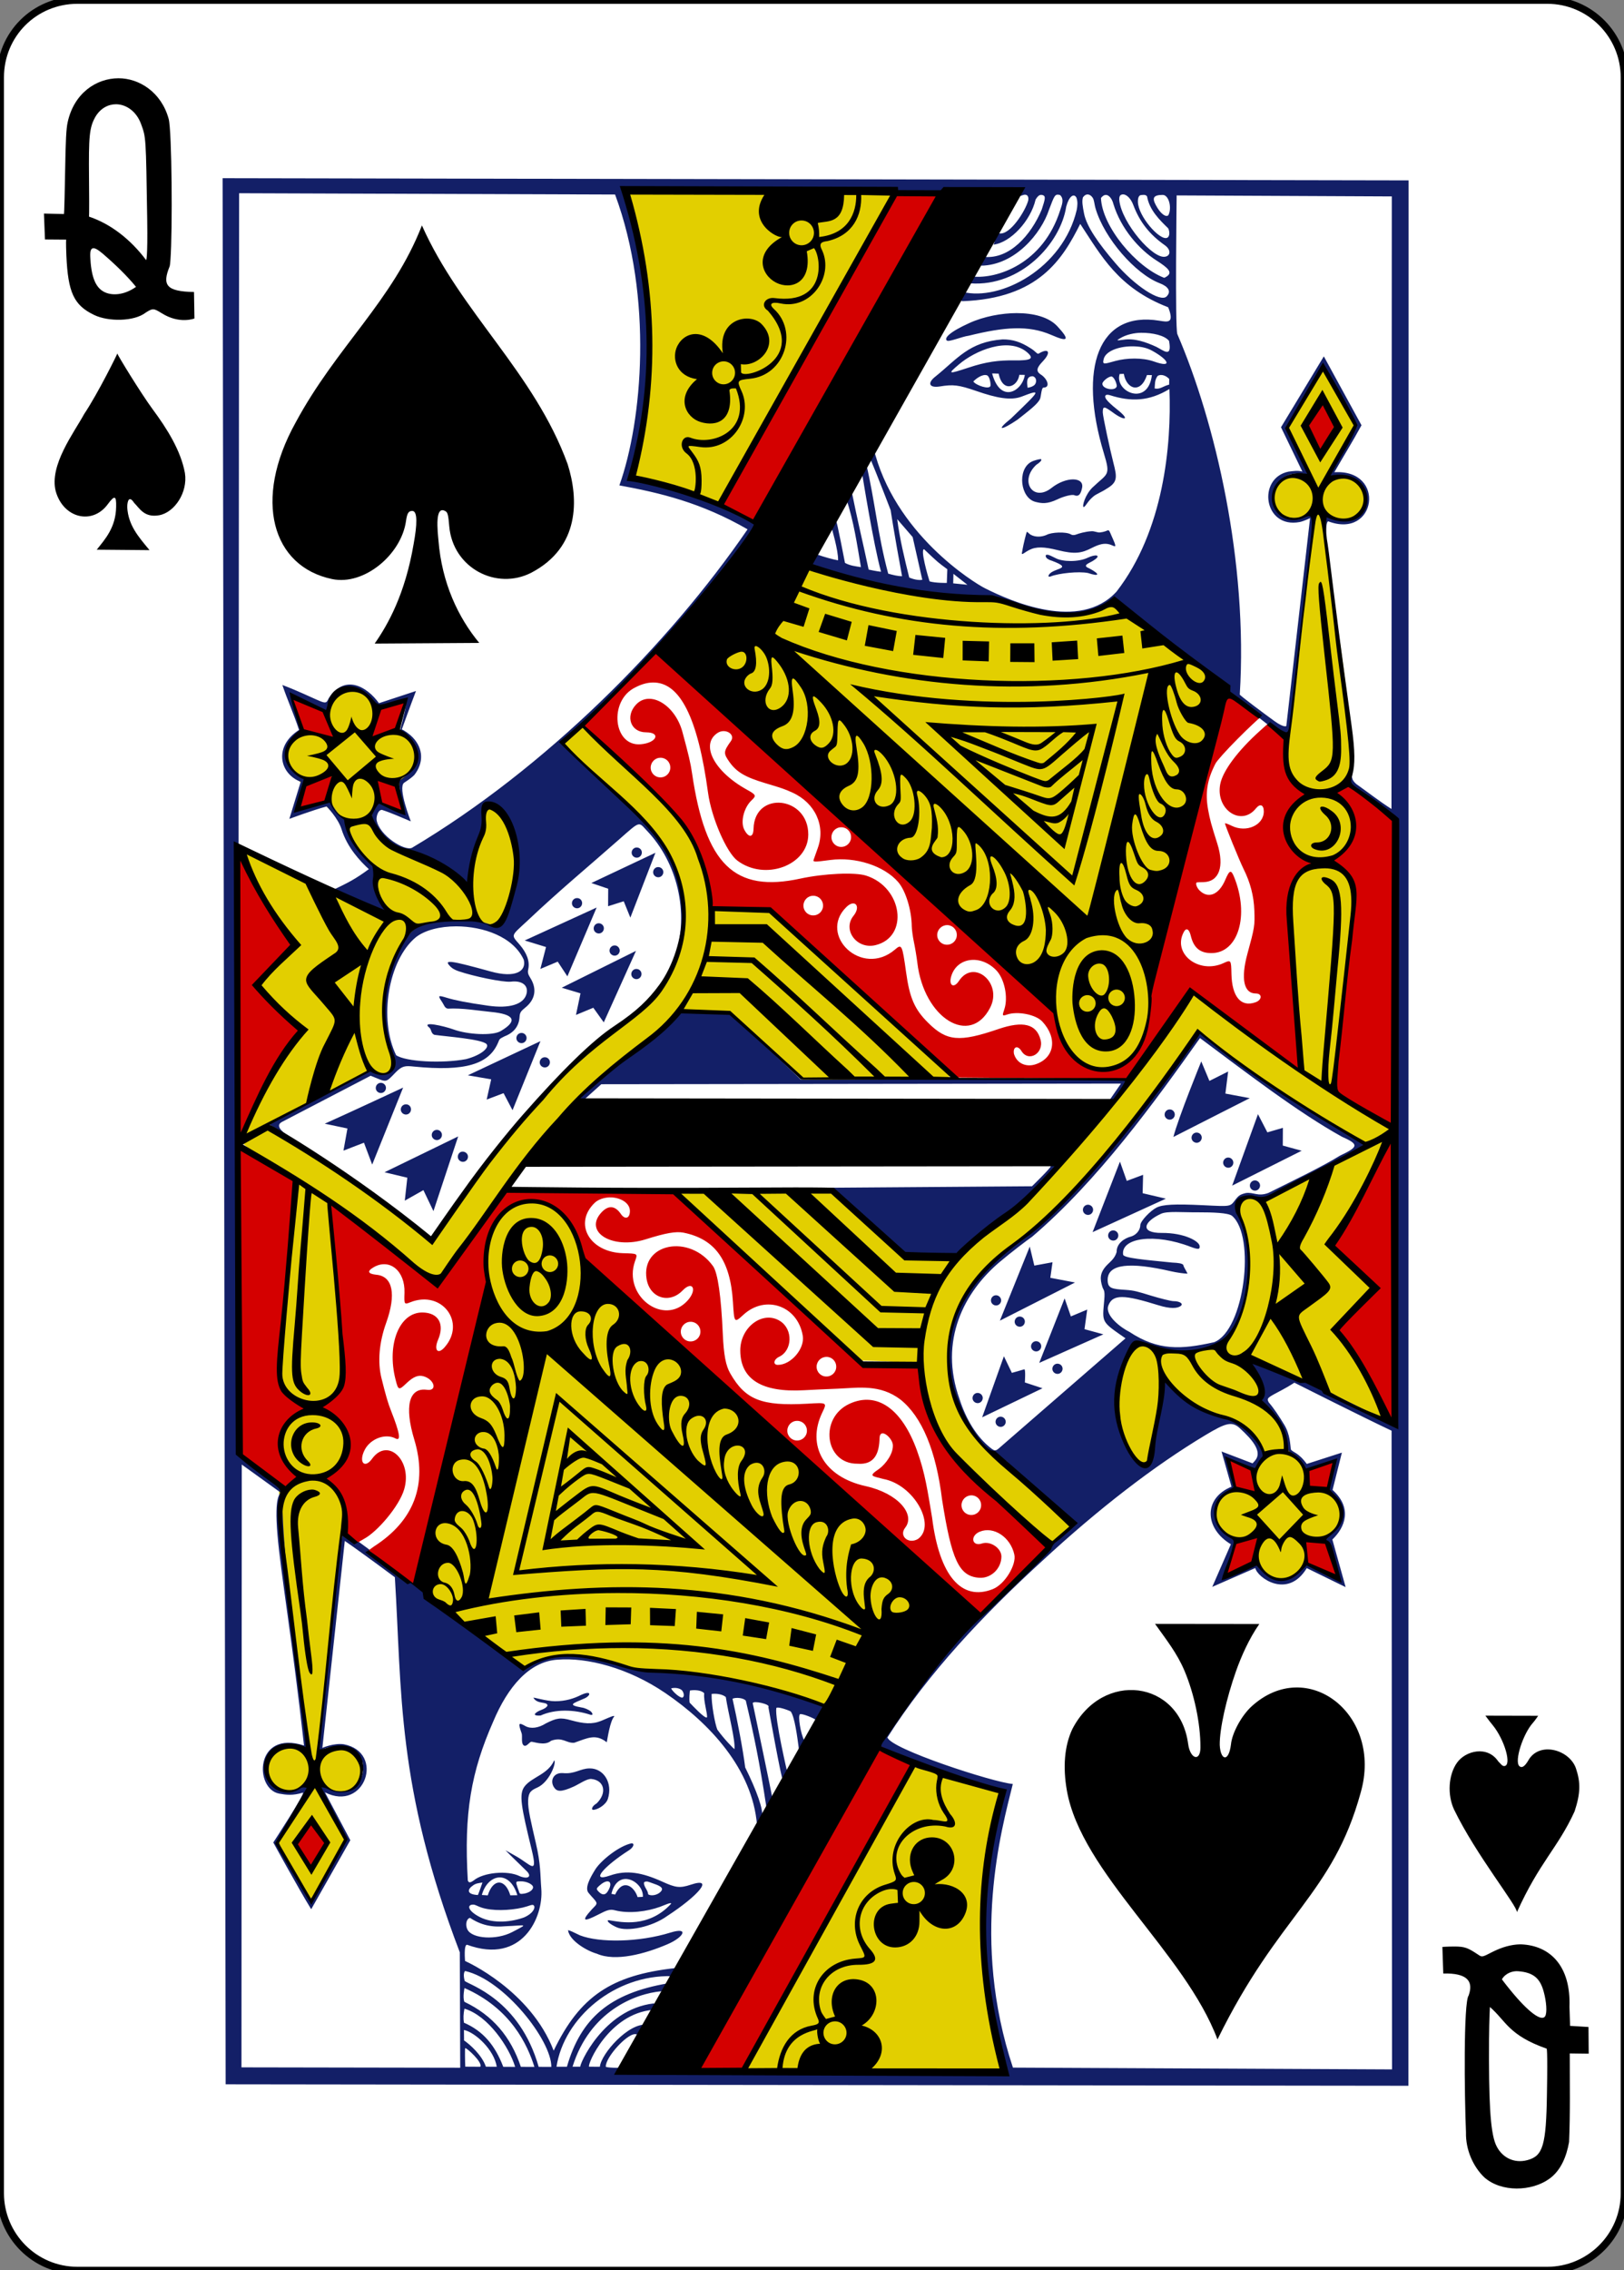 <?xml version="1.0" encoding="utf-8"?>
<!-- Generator: Adobe Illustrator 21.0.1, SVG Export Plug-In . SVG Version: 6.00 Build 0)  -->
<svg version="1.1" baseProfile="tiny"
	 id="svg4423" inkscape:version="0.48.2 r9819" sodipodi:docname="QS.svg" xmlns:cc="http://creativecommons.org/ns#" xmlns:dc="http://purl.org/dc/elements/1.1/" xmlns:inkscape="http://www.inkscape.org/namespaces/inkscape" xmlns:rdf="http://www.w3.org/1999/02/22-rdf-syntax-ns#" xmlns:sodipodi="http://sodipodi.sourceforge.net/DTD/sodipodi-0.dtd" xmlns:svg="http://www.w3.org/2000/svg"
	 xmlns="http://www.w3.org/2000/svg" xmlns:xlink="http://www.w3.org/1999/xlink" x="0px" y="0px" viewBox="0 0 223.2 311.8"
	 overflow="scroll" xml:space="preserve">
<rect x="0" y="0" width="223.2" height="311.8" fill="#808080" stroke="none"/>
<title  id="title3002">Vectorized Playing Cards 1.0</title>
<sodipodi:namedview  bordercolor="#666666" borderopacity="1.0" id="base" inkscape:current-layer="CropMarks" inkscape:cx="429.33996" inkscape:cy="512.13179" inkscape:document-units="px" inkscape:pageopacity="0.0" inkscape:pageshadow="2" inkscape:snap-bbox="true" inkscape:snap-global="false" inkscape:snap-page="true" inkscape:window-height="1036" inkscape:window-maximized="1" inkscape:window-width="942" inkscape:window-x="960" inkscape:window-y="0" inkscape:zoom="1" pagecolor="#ffffff" showgrid="false">
	</sodipodi:namedview>
<g id="layer1" inkscape:groupmode="layer" inkscape:label="QS">
	<g id="g3952" transform="translate(-512.471,-1384.075)">
		<g id="g4646" transform="translate(-1317.983,1164.399)">
			<path id="rect6369-0" fill="#FFFFFF" stroke="#000000" stroke-width="0.997" d="M1841.1,219.7h202c5.9,0,10.6,4.8,10.6,10.6
				v290.6c0,5.9-4.8,10.6-10.6,10.6h-202c-5.9,0-10.6-4.8-10.6-10.6V230.3C1830.5,224.4,1835.2,219.7,1841.1,219.7z"/>
		</g>
		<g id="g4371" transform="matrix(0.154,0.002,-0.002,0.154,610.086,1850.397)">
			<g id="g4067" transform="translate(3352.959,67.403)">
				<g id="g4378" transform="translate(-509.041,9.692)">
					
						<path id="path4075" inkscape:connector-curvature="0" sodipodi:nodetypes="cccccccscscssssssssccccccssccsssccssssccsscccscccccsscccccccccccccccccscccccccccccccccccscsscscccssccsssccccccccscccccccc" fill="#E2CF00" d="
						M-2827.7-1258.3l147.8-277c0,0.1,36.7,13.6,79.5,24.2c-39.8,107.3,2.5,247.7,2.5,247.7S-2827.8-1258.5-2827.7-1258.3z
						 M-3247.4-1724.2c-9.9-116.9-11.4-230,6.8-323.9c0.3-1.5-54.2-32.2-48.7-35.9c8.5-5.6,114.8-62.5,114.8-62.5s7.3,4,13.5,3.3
						c4.9-0.5,9.4-5,7.4-9.7c-4.6-11.1-12.9-38.8-8.4-66.8c2.6-16.1,11.1-33.9,20-44.8c19.9-24.4,66-12.1,79.3-12.7
						c8.5-0.3,33.1-90.3-7.9-106.5c-11.3-4.5-36.5,57.1-18.4,70.6c2.7,2-36.3-20-66.2-33.1c-2.8-1.2-15-10.4-17.9-22.7
						c-3.6-15.3,45-45.5,35.2-62.7c-14.3-25.1-50.9-62.5-66.2-51.9c-14.5,13.4-49.1,40.8-48.7,59.2c11.3,33,39,35,53.9,66.2
						c3.7,6.7,30.8,34.9,30.8,34.9c-9.9,15.5,6.7,42.2,7.4,38L-3288-2339c0,0,31.5,218.5,1.2,251.2c-3.2,3.5,27.1-8.9,27.6-7
						c9.4,11.6,112.6,75.6,142.2,98.7c51.3-73.2,70-105.4,136.4-170.6c14.6-12.3,47.2-34.9,65.7-61.9c14.9-21.6,20.8-45.9,17.9-64.6
						c-3.8-24.2-6.1-40.8-21.3-60c-35.1-44.3-90.6-86.3-89.7-87.1l18.6-15.5c0,0,68.5,55.4,97.7,96.4c19.7,27.6,11.3,59.6,28.1,65.1
						c4,1.3,31.4-1.3,40.5,0.4c1.1,0.2,201.3,138.2,165.4,146.7c-49.7,11.7-129.3,5.3-129.3,5.3c-57.4-54.8-85-72.7-118.6-54.9
						c0,0-84.9,75.9-133.7,135.2c-27.8,33.8-50.9,75.9-69.5,103c-7.2,10.5-99.2-76-98.1-65.5c14.6,95.1,23.6,209.7,14,287.5
						c-6.4,66.1-15.5,137.2-19.2,198.1c0,0,15.2-4.6,26.9-0.6c6.3,2.2,11,8,11.6,14.4c3.7,29-33.7,22.6-34.6,20.1
						c0,0,21.3,44.5,21.3,44.5s-31.7,56.1-30.9,53.7c0.5-1.5-30-49.2-30-49.2s22.3-40.4,25-48.8c1.7-5-32.6,17-35.6-14.3
						c-3-31.5,37.4-23.5,35.6-19.6C-3228.3-1602.9-3239.9-1669.8-3247.4-1724.2L-3247.4-1724.2z M-2759.4-1584
						c0.9-0.7-86.2-33.8-165.9-29.7c-28.2-10.6-74.1-21.5-104.5-0.8c-34.6-22.9-64.6-48.2-95-73.2c8.4-0.2,37.8-203.9,57.7-275
						c-10.2-87.9,74.6-88.8,82.8-18.4c92.4,93.4,205.4,189.9,321.7,284.7C-2680.5-1658.2-2746.3-1628.5-2759.4-1584L-2759.4-1584z
						 M-2566.5-2208.7c-105.3-105-325.4-292.4-325.4-292.4l100.9-100.7c53.7,15.4,108.9,28.1,171.2,28c0.2,0.2,68.5,30.1,104.4-1.2
						l95,73.6c0,0-36.8,205.8-58.9,277.8c0.8,28.4-9.6,63.1-37.6,68.5C-2540.8-2150.4-2559.6-2184.2-2566.5-2208.7z M-2358.7-2457
						c10.1-66.9,11.8-115.5,18.5-193.5c-46.8,14.3-46.9-49-0.6-32.9l-21.9-46.9l31.1-53.4l29.6,50.1l-24.5,45
						c52.1,2,40.1,50.4-4.9,39.3c9.3,74.5,28.7,149.7,28.6,223.5c17.4,118.2-16.7,283.2-10.7,287l51.1,34.3l-5.8,257.5l-80.5-34.2
						l-23.7,16.3c7.8,15.1,17.7,29.5,21.2,45.9c0,0,55.7,44.8,48.2,59c3.6,2-38.6,59.2-51.2,57.9c-24-2.4-52.4-33.1-60.4-55
						c-7-22.1,49.1-44.5,41.8-60.6c-8.7-19.3-30.3-28.4-49.4-33.9c-26.3-7.6-38.5-28.2-39.7-28.2c0,0-9.3,82.4-19.2,75.9
						c-39.8-26-13.7-110.3-6.4-108c0,0,17.3,3.8,37.7,5.5c71.8,6.7,66-81.4,51.6-123.9c-3.6-10.1,1.9-10.2,1.5-10.4
						c-3.3-1.1,11.6-0.4,24.2-4.3c34.7-10.7,87.7-46.7,87.7-46.7c-56.4-30.5-106.3-65.4-151.1-98.5c0,0-40.4,70.8-88.8,120.1
						c-35.2,35.9-40.8,48.1-99.9,94.4c-1.1,0.9-44.5,53.9-22.9,115c18.5,52.3,105.2,108.2,104.6,112l-16.8,16.4
						c0.7,0.9-122.7-74.6-120.8-157.4c-0.2-3.1-55.7-3.6-55.7-3.6l-163.2-147.8l136.8-2.1l70.9,56.6l43.9,1.8
						c2.9,2.5,4.3-11.6,42.7-40.9c73.2-55.9,163.2-198.3,163.2-198.3s97.5,66.9,97.6,66.9C-2350.1-2259.2-2367.8-2368.8-2358.7-2457
						L-2358.7-2457z M-2716.4-2935.8c0,0-98.4,189.9-152.6,279.4l-78.4-21.5c31.8-87.2-1.4-252.3-9.7-256.3L-2716.4-2935.8z"/>
					
						<path id="path4073" inkscape:connector-curvature="0" sodipodi:nodetypes="ccccccssscccccccccccccscscccccccccccccccccccccccsccsscssccsssssssscsscccccccsccccscccsssccccsccsssscccscccscscsssscsscscccccccsccccsccscccsccsccscssccccccccccccccccccccccccccssccccccccccccccccscccccccccccsccccccccccccccccccccscccccccsccscccccccccccccccccccccccsssccsccccccccssccccccccccccccccccccccccccsccccccscccccccccscccccccccccccccscccscccccccccccccccccccscccccccccsccscccsccscccccccccccccccscccccccccccccccsssscscsccccssscccscscsccccccccccsccccccscccccccccccccccccsccccsccsccssccssccccsscssscssscssscccssscscscsccsssccssccscscscscssscssscccssscscscccccccccscccscccccssccssccsccscccccccscccccscccscscccscscscscccccsccssccssccssccccsscssscssscssccccsscssscssscssscccssssccccssssssssscssscscscssssccscscssssscscscscscccscscscscccccsccssccssccssscccssscsssccsscccsccccccccccccccccccccccccccccccscccsccccccccscccccccsccccscsccscccccccccccccccccccccccccccccccccccccccccccccccccccccsccccccccccccccccccccccccccccc" fill="#131F67" d="
						M-3316.3-2940.1l24.8,1699.6l1055.4-12.4l-21.9-1699L-3316.3-2940.1z M-2569.1-1716.5c49.6-47.1,98.6-86,144.6-114.4
						c17.8-11,23.3-12.7,30.4-6.3c11.6,10.3,18.9,19.4,15.2,26.7c-0.8,1.7-3.5,4.4-3.5,4.4l-27.8-10.2l9.3,31.3
						c-24.8,10.4-24,37.3,0.1,51.3l-16.1,38.2l38.2-17.3c1.6,8.3,29.2,28,45.9-0.5l34.9,16.5l-12.4-42.3c11.3-11,17.7-28.4-0.4-44.2
						l7.9-33.4l-31.2,10.5c-8-10.6-12.5-9.9-14.4-12.8c-0.6-4-0.8-13.3-6.1-21.8c-4.4-7.1-9.4-14.5-14.1-19.8
						c-2.5-4.1-0.5-4.5,11.9-11.4c5.8-3.2,10.7-6.5,10.7-6.5s62,30.2,87.3,41.7l7.8,569.5l-338.3,2.8
						c-39.3-113.1-13.1-211.5-3.4-252.9c-17.8-1.3-109.6-29.9-112.4-40.1C-2669.3-1615.3-2620.7-1668.1-2569.1-1716.5
						L-2569.1-1716.5z M-3225.5-1543.5c-44.3-13.8-44.1,39.4-21.5,43.2c5.9,1,12,1.8,21.1-1.2c2.3,0.4-25.9,44.8-25.9,44.8
						s23.4,41.5,34.6,59.1l34.1-62l-23.2-42.4c35.8,17.7,53.6-36.4,16.2-43.1c-9-1.1-19,3.5-19,3.5l17.6-184.8
						c15.9,10.6,45.1,31.8,45.1,31.8c7.7,101.6,3.8,186.4,62.3,333.7l1.7,102.9l-195.2,2.2l-6.7-537.5l34.4,24.1
						c0.8,3-5.4,1.1-1.7,38.4C-3248.3-1696.9-3237.3-1638.5-3225.5-1543.5L-3225.5-1543.5z M-2539.8-2932.9c1.6,2.2,1.5,5.6,2.9,10
						c8.2,26.2,36,57.5,58,65.6c7.7,2.8,10.7,7.2,6.3,11.7c-5.5,5.7-28.8-9.4-46-29c-15.7-17.8-26.2-32.6-28.6-43.9
						c-1.4-6.7-2.2-11-1.2-14.5C-2545.6-2937-2542-2936-2539.8-2932.9z M-2512.5-2936.1c2.9,0,6.8,3.3,9.2,9.5
						c5.8,14.8,14.7,25.9,28.6,35.4c3.7,2.5,5.2,6.3,3.3,8.6c-0.7,0.8-1.6,1.3-2.6,1.5c-10.7,3.1-39.4-29.3-41.9-49.6
						C-2516.3-2935.1-2514.8-2936-2512.5-2936.1L-2512.5-2936.1z M-2477.3-2936.1c5.7-0.1,8.6,11.8,5.3,18.1c-2.1,2-6.9-1-11.2-8.8
						C-2486.9-2933.4-2485.5-2935.9-2477.3-2936.1z M-2496.5-2935.7c1.3-0.1,3.9-0.8,5.3,1.1c2.3,12.3,11.7,21.1,19.2,28.2
						c1.3,2.3,1.9,7.2-0.8,8.5c-6.5,2.9-26.3-19.1-26.5-31.9C-2499.4-2933.7-2498.2-2935.6-2496.5-2935.7z M-2521.2-2927.6
						c7.1,22.4,23.9,40.6,38.9,49.9c10.7,6.6,14.8,10.4,10,14c-1.2,0.9-2.4,1.5-2.7,1.5c-25-9.2-56-44.9-57.3-70.4
						C-2527.1-2939.6-2522.2-2931.9-2521.2-2927.6z M-2606.3-2829c-13.1,0.2-29.1,3.3-42,9.4c-18,8.4-22.5,13.9-19.8,15.9
						c1.9,1.4,13.5-3.8,19.4-4.6c31.5-8.2,53.1-10.3,73.8-1.6c16,6.8,16,3.6,5.2-7.8C-2577.6-2826-2591.4-2829.2-2606.3-2829z
						 M-2494.9-2812.9c10.4-0.2,21.1,2.1,25,6.9c3.1,15.7-4.8,8.6-11.2,5.5c-9.2-4.1-19.7-7.7-29.5-6c-6.3,1-6.5,0.7-2.9-1.3
						C-2508.2-2811.2-2500.6-2812.8-2494.9-2812.9L-2494.9-2812.9z M-2618.5-2805.4c-29.8,2.6-40,17.8-59.1,33.6
						c-7.8,6.1-6,10.7,3.6,9.1c11.9-2.1,16.7-1.7,33,3.7c17.8,5.9,30.5,8.2,40.2,4.4c18.3-7.3,16.8-6.1-9.3,19.7
						c-14,11.5-8.3,10.8,5.9,0.9c10.5-8.5,17.6-14,19.8-18.6c1-2.3,1.1-10.3,3-10.3c6.7-0.1,3.2-8.4-3-11.9c-4-2.8-3.2-5.8,1.9-11.3
						c8-8.6,5.2-12.5-3.5-7.1c-1.5,0.9-2.3-1.7-7.8-4.9C-2602.2-2803.3-2609.4-2805.6-2618.5-2805.4L-2618.5-2805.4z
						 M-2596.8-2794.5c7.3,6,4.2,7.7-11.5,7.7c-13.3,0-24.6,1.5-40.3,7c-17.9,6.1-19,6.3-8.5-2.8
						C-2642.9-2795.1-2613.6-2807.8-2596.8-2794.5z M-2503.7-2800.7c7.2-0.2,13.4,0.7,18.9,3.7c15.1,8.1,18.5,15.3,1.8,9.6
						c-10.5-3.6-24.7-2.9-34.5-0.1c-10.1,2.9-11.8,3.9-10.5-1.6C-2526.4-2795.8-2515.8-2800.3-2503.7-2800.7z M-2621.6-2775
						c3.8,17.8,17.2,11.8,18.5,1l4.9,0c-1.9,14.4-21.3,26.6-29.2-0.9C-2625.8-2775-2618.7-2774.6-2621.6-2775L-2621.6-2775z
						 M-2513.6-2775.9l3.7-0.2c2.6,13.7,15.3,18,20.7,0.8l4.4,0C-2487.9-2746.6-2518.3-2760.2-2513.6-2775.9z M-2632-2773.2
						c2.5,0.8,3.6,7.5,3.3,9.3c-0.8,3.7-12.8-0.1-15.4-3.6C-2641.6-2770.3-2635.8-2774.5-2632-2773.2z M-2469.3-2772l0,5
						c-5.5,1.4-7.8,4.5-12.9,3.6c0.3-3.2-0.3-7.6,2.6-11.3C-2475.9-2776.8-2471.4-2774.4-2469.3-2772L-2469.3-2772z M-2589.7-2764.9
						c-2.5,2-5.9,2.3-5.9,2.3c-0.6-4.8-1.5-10.2,4.5-10.3C-2587.2-2771.8-2587.4-2766.9-2589.7-2764.9z M-2520.9-2773.6
						c2.1,0.1,4.6,5.3,4.9,8.4c-0.6,5-12.9,3.1-12.9-1.8C-2528.9-2769.1-2523.8-2773.5-2520.9-2773.6z M-2631.3-2583.3
						c-9.5-4.6-82-47.6-101.3-124.7l-3.6,7.9c8,18.4,19.9,48.4,19.9,48.4c-0.5-2.6,3.2,20.1,10.9,58.6c-3.9,0.1-8.2-1-12.4-2.1
						c-9.9-35.2-12.4-62.9-20.8-97.4l-3.4,9.7c0,0,10.7,61.9,17.8,86.1c-3.9-0.3-11.1-1.8-11.1-1.8c-5.9-26.1-10.5-43.6-16.1-69.8
						l-4.8,6.4c7.3,21.5,10.2,40.7,14,61.3c-4.8-0.7-9.7-1.1-14.3-3.6c0,0-7.7-37.6-8.6-38.1c-2.7,2.8-3.8,6.4-3.8,6.4
						c-0.3-0.3,6.5,20.8,6.2,29.5c-4.6-0.7-12.7-2.9-18.3-4.8c-2.9,2-4.4,5.3-6.7,8.3c2.9,11.9,168.3,36,158.3,26.2
						c0,1,73.2,31.1,113.5,4.4c0,0,71.3,51.7,99.2,72.3c0,2.4,9.7,13.4,19.8,20.3l28.2,21.3c8.2,6.2,11.4,1.6,12.5-10.3
						c1.2-13.3,9.9-102.7,11.9-121.8c7.7-64.3,7.7-63.6-2-60.5c-14.8,4.7-28.3-1-28.5-16.3c-0.1-9.3,4.1-17.1,14-20.8
						c2.8-1,6.5-1.1,10.7-1.1c1.9,0.3,5.5,0.5,5.9,0.6c4.7-0.3-18.8-41.9-18.8-41.9s21.7-39.6,32.1-54.4l29.2,51.5l-22.9,46
						c45.6-3.9,41.7,53.4-3.1,34.7c0,0-0.1,17,0,15.8c0.4-4.9,0.3-9,1.8-10c43.4,15.9,51.5-47.3,5-43.8
						c7.5-13.5,15.9-27.4,23.7-42.2l-34.4-61l-37.4,63.7l19.6,39.3c-4.3-1.1-7.8-0.4-12.4,0.2c-28.1,6.1-21.6,51.4,10.6,44.8
						c3.7-0.8,9.2-3.6,9.2-3.6l-18.8,185.7c0,0-2,1.7-10.5-4.2c-9.7-6.8-30.1-21.7-31.4-23.3c5.9-118.6-25.1-243-59.9-320.8
						c-2.2-6-2.2-123.6-2.2-123.6l192-1.6l6.8,546.2c-10.1-6.2-21.1-14.5-31.5-21.7c-3.1-2.5-5.1-5.4-3.8-10.2
						c-3.3,7.3-1.2,10.4-1.2,10.4l42.8,33.4l4.3,537.6c0,0-68.8-34.5-111.2-51.1c-19.1-7.5-19.9-5.3-19.9-5.3c0.1,0,13.8,30,10,35.5
						c9.2,8.6,24.6,26.7,25.5,44.5c8.2,6.9,10.5,7.8,16.7,17.8l25.3-9.5l-5.5,26.6c27.3,18.6,1.5,44.4-3.5,42.1
						c0,0,12.2,25.5,15.1,37.1c-4.3-0.2-25.8-11.6-31.8-14.3c-15.2,30.7-41.7,5.4-41.9,0.9l-28.9,13.3l9.9-33.2
						c-18.8-11.2-31.7-28.3-1.6-47.1l-7.3-25.7l25,9.5c0,0,4.6-7.5,8-13c-9.8-40.4-70.9-32.1-91-68.3c0,0-4.3,45.6-9.1,62.1
						c-1.4,43.6-32.4-0.1-33-46.2c-0.1-10.4,12.6-45.5,17-47.3c4.6-0.7,48.5,19.9,77.6-1.4c13.2-14,35.8-53.4,13-114.4
						c-7.5-14.1,13.8-16.1,20.7-11.4c0,0,63.5-34.1,92.2-50.5c-48.7-26-150-95.6-150-99c-13.2,21.4-28.4,39.5-49.6,69.8
						c-34.6,41.6-61.5,81.1-105.6,114.6c-62,46.2-76.2,92.2-58.1,145.7c7.3,23.2,21.8,46.6,45.1,54.5c12,11.8,60,56.3,60,56.3
						c-78.6,73.1-132.4,133.2-169.9,199.3c32.4,16.6,110.5,40.3,110.5,40.3c-27.8,96.3-13.8,172.5,6.1,248.8c0,0-225.8,2.8-343,0.4
						c-1,1-13.7,0.5-13.9-0.3c-0.6-8.6,20.7-32.3,27.2-29.1c3.2-3.2,10.1-4.9,8.8-8.8c-16.2-1.7-40.4,26.5-41.3,38l-9.6,0.1
						c-2-1.7,17-47.4,56-51.4c-0.4,1.6,5.2-3.6,0.9-5.8c-45.4,5.9-66.1,56.6-64.7,57.3l-7,0.1c14.9-49.8,55-65.9,78.3-68.3
						c0.2-0.1,7.5-2.7,5.5-7.1c-51.4,9.5-76.9,32.1-88.8,75.5l-9.3,0.1c6.2-43.9,50.9-82.8,101.9-82.1c1.6-1,3.5-2.2,2.6-7.2
						c-56.5,7-84.5,26.2-107.2,75c-21.4-53.7-79.4-78.7-80.1-78.9c0,0-1.6-15.1,1.7-14.5c49.5,17.3,67.8-25.7,65.5-50.6
						c-1.3-13.8-0.6-21.5-5.5-41.3c-4.3-17.7-7.5-29.7-7.3-37.4c0.2-7.6,2.6-9.2,8.2-11.8c10.5-4.9,16.9-22.3,14.6-24.4
						c-5.3,12.7-19.6,15-26.1,23.6c-5.2,7-2.8,18.1,7.1,56.6c6,23.5-0.9,12.7-14.4,5.5l-9-4.9c6.1,6.1,12.4,11.8,18.6,17.8
						c5.5,4.9,2.5,8.1-5.4,5.2c-11.3-5.5-33-2.9-41.3,4.3c-3.2,2.3-4.4,2.1-5.2,0c-4.3-59.9,1.6-96.8,20.9-142.1
						c12.5-30.8,31.3-53.9,56.8-55.8c25.7-2.4,62.7,6.2,96.5,28.6c39.7,26.3,78.5,66.6,83.2,116.4c0.2,0.6,3-4.3,4.3-6.9
						c1.7-6-5-23.7-15.5-44.2c-2.1-15.5-7.7-42.7-12.1-61.1c3.2-1.5,10-0.8,11.9,1.6c7.6,30.4,12.9,54.1,19.6,94.8
						c0.1,4,5.1-6,5.1-8.6c-1-6.1-18.9-85.8-18.5-84c0.1-2.7,16.2,0.7,14,3.2c0,0,12.9,66.9,13.8,64.8l4.1-5.7
						c0,0-12.2-48.8-10.8-58.3c1-1.5,10,1.4,12.9,2.9c3.6,4.8,6.1,22.2,7.8,34.1c4.2,3.1,4.9-6,4.6-8.5c-3-4.7-6.4-22.4-4-23.3
						c1.9-0.7,12.2,3.3,14.2,5c2.4,2.1,11.2-10.5,8.9-12.7c-49-18.1-110.6-28.4-156.9-28.6c-10.8,0.2-15-1.3-31.6-7.1
						c-42.2-14.7-76.8,0.8-81.8,5.6c-51.7-35.1-109.5-84.2-155.5-115.5c-2.2-1.4-7.3-2.2-7.8-2.2c-6.6,55.4-11,119.4-16.6,170.6
						c-2.3,20.2-2.6,21.8-1.6,22.4c0.8,0.5,2.4-0.3,3-0.7c14.9-5.7,28.5-2.2,35.9,11.2c3.8,19.3-13,32.3-31,23.3
						c-6.7-3.3-7.6-2.7-4.5,3.8c5.4,11.6,20.8,42.1,20.8,42.1c0,0-19.9,41.8-30.1,53.2c-10.2-16.1-23.2-32.4-29-50.1
						c7.7-15.5,22.4-35.6,27-50.9c-0.7-0.5-4.7,0-7.5,1.5c-25.9,12.6-30.4-10.6-30.1-18.9c0.5-17,15.3-20.8,36.8-13.1
						c-24.9-154-30.9-241.8-24.8-232.3c0,0-28.3-19.7-42.3-33.2l-13.7-1123.1l335.5-3.2c35.2,91.3,27,201.7,7.2,259.3
						c36.4,6.2,73.2,14.4,114.9,37.7c-68.9,103.4-177.5,215.5-295.8,287.9c-6.7,3.1-29-10.5-31.8-24.1c-0.6-3.2,1.1-9.4,4.6-9.4
						c8.8,2.7,17.3,6.5,25.9,9.9c0,0-12.2-29.7-6.5-34.3c3.7-2.5,6.7-4.6,9.1-7.1c8.4-11.1,7.6-23.6-1.6-33.2
						c-3.7-3.8-8-6.4-10.1-7.3c0,0,8.1-23.4,12.2-34.4l-32.9,11.3c-10.9-14.7-30.7-26-44.9-3.8c-2.7,5.9-2.1,5-22.7-3.8
						c-11.6-5-18.8-7.5-18.8-7.5c4.5,12.9,10.3,25,15.4,39.9c-22.6,14.8-17.1,39.2,2.1,46.2l-9.7,33.2c0,0,21.4-8.3,33.1-11.5
						c0,0,10.3,10.2,13.5,19.9c5.4,16.7,17.3,28.7,24.9,35.5c-12.3,9.3-18.5,12.4-32.4,19.3l48.6,19c-3.1-10.2-9.6-17.7-10.4-30.6
						c-0.7-11.1-1.3-11.3-8.6-18.7c-11.8-10-13.7-23.5-20.4-34.4c-4.6-2.7-8.3-8.2-11.8-14.5c-7.4,0.8-23.9,9.2-27.1,6.3
						c-3.9-4.1,6.4-25.3,5.2-27.4c-8.5-0.6-32.5-18.9-4.4-39.9l-9.4-33.5c0,0,21.7,9.2,32.1,14.3c6.8-33.6,39.7-17.9,45.2-3.5
						c0,0,25.9-8.8,24.3-1.9c-0.7,6.2-4.7,21.8-4.7,21.8c23.6,20.4,18.8,30.6,0,44.4c-0.2,11,4.6,27.9,4.6,27.9s-13.3-5.7-22-8.1
						c-3.4,3.5-7.3,9.9-6.6,13.1c6.2,26.1,38.5,33,86.5,59.1c1.4-16.9,12.8-40.1,13.9-60.3c0.7-14.8,1.2-15,11.6-10.4
						c27.6,19.4,19.8,73.8,10.1,96.2c-5.8,12.7-6.7,12.4-18.2,8.8c-15.9-4.9-44-2.5-59.4,2.9c-21.3,9-30.8,56.8-30.9,71.3
						c-0.2,13.8,1,27.4,8.4,44.3c3.1,10.8-2.3,19.3-12.1,16.5c-2.2-0.6-7.5-2.6-7.5-2.6l-91.7,48.7l17.5,10c0,0-12.9-7.5-5-11.7
						l78.6-42.2c14.8,5.6,12.8,6.8,22.3-3.3c5.7-6,8.5-6.1,16.1-5.4c46.7,4,67.3-3.1,75.1-22.7c1.2-2.9,0.7-2.8,5.5-5.3
						c8.8-3.5,12.9-9.8,13.2-17.6c0.2-5.1,2.4-5.8,6.3-9.4c7.2-6.7,8.6-15.1,3.9-23.6c-2.2-4-3.9-5.3-3-9.5c1.4-7-1.3-14.3-8.1-22
						c-7.9-8.8-7.8-7.3,6.7-21.1c28.4-27.6,53.5-48.8,81.1-73.8c18.9-17.1,16.9-15.9,24.4-8.2c27.7,28.2,38.9,72.4,27,111.6
						c-0.6,1.8-0.8,1.6,0.6,0c7.6-8.9,7.4-53,0.5-72.5c-8.3-24-16.3-36.4-43.2-59.7c-16.8-14.9-62.6-57.8-62.6-57.8
						c65.3-57.9,135.5-129.8,174.6-195.6c-20.7-21.7-115.6-40.8-115.6-40.8c11.5-24.6,33.6-134.8-7.7-256.2l340.4,0.2l12.1,0.7
						c0,0,1.8-0.7,2.8-1c3.3-0.9,4.9,1.4,4.2,5c-2.4,9.3-15.8,31.3-25.5,29.6c-4.3-1.6-3,6.6-4.9,10.1c15.2-2.1,32.8-21.6,37-40.7
						c2.4-4,4-4.7,6.4-4c2.8,0.9,2.1,3.5-0.8,12.8c-9.3,23.2-28.3,44.8-50.7,42.9l-2.8,7.9c30.2-0.8,53.3-29.4,60-50.7
						c4.7-12.7,4.9-14.4,9.7-13.2c4,3.7,1.6,9,0.3,13.4c-14.7,48.7-56.3,62.2-77.1,60.3c-2.5-0.3-2.9,2.1-2.1,6.1
						c44.7,2.5,79.8-36.4,84.5-69.5c2.3-9.2,6.6-12.4,9-8.2c1.4,3.7,1,7.5,0.4,11c-11.6,52.2-66.8,82.4-100.9,74.4
						c-1.6-1.4-4.1,5.8-0.3,8.3c68.5-3.3,89.2-38.9,104.5-70.3c19,27.9,34.5,56.7,79.4,73.3c0,0,4.6,9.8,1.1,12
						c-1.8,1.2-4.7,0.7-8.8,0.1c-54.5-8.2-72,42.9-48,118.7c6.6,20.7,3.7,17.6-9.7,30.8c-6.4,6.3-9.4,17.3-7.6,17.6
						c2.3-1.3,3-4.9,8.6-9.7c2.4-2.1,7.5-4.1,11.2-6.7c10-6,9.9-9.9,6.1-23.7c-2.8-10.2-10-41.4-10-44.6c-0.1-6,1.3-5.4,8.9-0.1
						c10.5,7.6,16.5,7,3.7-2.8c-4.9-3.8-8.2-6.8-9.7-8.9c-2-2.9-0.8-4.8,3.3-3.6c18.8,5.7,34.9,5.1,53-6.2
						c2.6,50.1-3.4,126.3-44.8,181.2C-2546.3-2545.4-2608.3-2572.1-2631.3-2583.3L-2631.3-2583.3z M-2583.2-2699.1
						c-1.3,0.1-5.7,1.1-8.5,2.7c-12.3,7.2-9.1,32.3,4.5,35.5c5.4,1.3,10.4,2,19.5-2.5c5.4-2.7,13-4.8,15.1-3.9
						c4.5,1.8,5.9-2.2,6.8-6.6c2-10-14.4-10.1-27.3,0.4c-16.3,13.2-29.1-5.9-13.8-20.5C-2581.8-2697.4-2581.9-2699.1-2583.2-2699.1z
						 M-2710.4-2643.9l14,15.8l9.1,38c-5.3,1-11.7-1.9-11.7-1.9C-2703.5-2609.1-2707.9-2626.3-2710.4-2643.9L-2710.4-2643.9z
						 M-2522.1-2636.4c-0.1,0-0.3,0.1-0.5,0.1c-0.6,0.3-3.1,1.5-6.7,1.9c-2.1,0.3-5.2-1.2-7.4-1c-6,0.4-11.7,2.3-13.2,2.9
						c-1.9,0.8-3.7,1.1-5.3,0.2c-4.5-2.6-17.7-1.7-21.7,0.7c-4.7,2.1-10,2.2-13.9,0.2c-1.7-0.8-3.4-3-3.7-2.7
						c-0.6,0.6-3,11.4-3.7,15.6c0,1.5-1,3.9-0.4,4.2c0.8,0.3,3.2-2,6.3-3.6c6.2-3.3,13.3-3.1,25.6-0.2c15.3,3.6,21.2,2.4,30.1-2.3
						c7.1-3.7,11.4-4.7,16.2-3.4c1.2,0.3,4.3,1.9,4.7,1.5c0.8-0.8-1.5-5.3-3.5-9.7C-2520.6-2635.2-2521.1-2636.5-2522.1-2636.4z
						 M-2686.1-2617.4c13.5,12.5,12.5,11.4,21,17.6l-0.3,12.2c0,0-10.3,0.3-15.4-1.2C-2682.4-2593.5-2689.6-2617.2-2686.1-2617.4z
						 M-2576-2610.4c0.9,0.6,2.2,1.3,4.1,1.8c21.4,7.7-0.9,6-2.9,13.6c0,0.7,1,0.8,2,0.4c7.3-3,25.1-5,33.2-3.5
						c10.6,3.4,11.2,1,1-4.2c-7.4-2.8,1.5-4.9,4.5-7.5c6.2-4.1,1.9-5.7-6.1-1.8c-8,3.9-22.2,4-28.7,0.5c-2.9-1.4-5.7-2.8-7-2.8
						C-2578.7-2614.1-2577.2-2611.2-2576-2610.4L-2576-2610.4z M-2659.6-2595.8l12.6,9.6l-12.7-1.1L-2659.6-2595.8z M-2939-2348.1
						c-2.5,0-4.5,2.1-4.5,4.6c0,2.5,2.1,4.5,4.6,4.5c2.5,0,4.5-2.1,4.5-4.6C-2934.4-2346.1-2936.4-2348.1-2939-2348.1z
						 M-2922.3-2343.6l-56.8,27.7l15.1,4.9l0.1,15.6l13.9-4.6l6.1,14.5L-2922.3-2343.6z M-2919.6-2330.9c-2.5,0-4.5,2.1-4.5,4.6
						c0,2.5,2.1,4.5,4.6,4.5c2.5,0,4.5-2.1,4.5-4.6S-2917.1-2330.9-2919.6-2330.9z M-2991.7-2302.3c-2.5,0-4.5,2.1-4.5,4.6
						c0,2.5,2.1,4.5,4.6,4.5c2.5,0,4.5-2.1,4.5-4.6C-2987.1-2300.4-2989.2-2302.4-2991.7-2302.3z M-2974.1-2294.1l-63.8,30.2
						l19.1,5.6l-4.8,19.6l15.4-6.7l8.8,13L-2974.1-2294.1z M-2972-2280.1c-2.5,0-4.5,2.1-4.5,4.6c0,2.5,2.1,4.5,4.6,4.5
						c2.5,0,4.5-2.1,4.5-4.6S-2969.5-2280.1-2972-2280.1z M-3099.2-2275.7c24.1-0.3,51.2,8.6,60.7,29.1c2.6,10.3-7.5,16.5-29.2,10.8
						c-35.9-9.4-42.6-10.4-36.6-4.4c0.8,0.8,2.4,2.7,7.8,4.5c13.5,4.4,39.7,9.5,46.7,8.7c9.6-1.4,16.3,3,14,11.1
						c-2.6,9.1-15.1,13-33.9,10.6c-19.5-2.5-30.2-4.6-36.7-6.5c-8.3-2.4-8.6-2.2-4.6,3.6c2.1,3,2.3,5.4,5.3,6
						c12.8-0.9,26.5,1.4,38.3,2.4c21.2,1.7,24.6,7.6,9.1,17c-7.3,4.4-29.4,3.5-42-0.9c-9-3.1-29.6-7.5-21.6-1.3
						c1.9,1.5,1.3,5.2,4.6,6.3c10.9,1.4,41.6,3.2,46.4,7.5c3.1,2.8-3.8,9.9-18,13.8c-21.5,4.3-53.8,3-62.4-2.7
						c-16.1-31.9-8.2-84.6,16.2-105.4C-3127-2272-3113.7-2275.5-3099.2-2275.7z M-2957.6-2260.5c-2.5,0-4.5,2.1-4.5,4.6
						c0,2.5,2.1,4.5,4.6,4.5c2.5,0,4.5-2.1,4.5-4.6C-2953.1-2258.5-2955.1-2260.6-2957.6-2260.5z M-2938.5-2255.9l-65.8,33.7
						l16.8,4.8l-3.8,19.3l15.4-6.6l9.5,12.9L-2938.5-2255.9z M-2937.9-2239.8c-2.5,0-4.5,2.1-4.5,4.6c0,2.5,2.1,4.5,4.6,4.5
						s4.5-2.1,4.5-4.6C-2933.3-2237.8-2935.3-2239.8-2937.9-2239.8z M-2898.9-2201.3c-29,28.9-61.9,51.9-91.8,80l6.5-0.3l16.3-15
						l463.7-6.6l-10.7,15.9l4.6,1.9c0,0,13.7-20.7,12.7-21.6c-101.9,1.4-180.5,2.1-292.3,4.1c-20.6-19.9-42.3-38.6-63.8-57.5
						L-2898.9-2201.3z M-3039.7-2181.4c-2.5,0-4.5,2.1-4.5,4.6c0,2.5,2.1,4.5,4.6,4.5c2.5,0,4.5-2.1,4.5-4.6
						C-3035.1-2179.4-3037.2-2181.5-3039.7-2181.4z M-2434.2-2184.7c40.4,29.3,88.3,65.2,127.9,86.4c15.9,6.7,14.3,9-1.6,16.8
						c-15.6,10-41.7,22.9-63.5,34.1c-9.4,3.7-13.6-0.9-20.3,0.4c-4.8,1.3-6.2,2.2-9.1,6.1c-4.7,6.3-3.4,6.1-28.7,5.2
						c-25.6-0.9-36.1-0.2-41.6,2.7c-5.3,2.8-14.2,12.1-14.2,15.9c0,3.7-2.8,8.4-8,10.1c-6.1,1.6-13.1,6.5-12.8,14
						c-1.6,5.7-5,8.2-8.1,11.4c-7.2,7.4-6.4,13.2-4.2,20c1,3,2.5,2.3,1.8,11.4c-1.5,20.7-2.9,19,19.4,34.1l-112.1,99.9
						c-2.6,2.1-3.4,1.9-5.8,0.3c-13.9-10.1-23.7-26.9-29.4-43.8c-19.7-52.5,3.2-96,33.9-122.8c10.7-9.3,25-20.4,29-23.2
						C-2523.7-2056.3-2473.7-2127.5-2434.2-2184.7z M-3022.7-2174.3l-64.4,31.3l20.9,3.3l-3.8,18.1l15-5.9l8.2,15.1L-3022.7-2174.3z
						 M-3018.6-2160c-2.5,0-4.5,2.1-4.5,4.6c0,2.5,2.1,4.5,4.6,4.5c2.5,0,4.5-2.1,4.5-4.6C-3014-2158-3016.1-2160.1-3018.6-2160z
						 M-2425.3-2146.6l-7.5-17.3c0,0-19.9,50.6-24,67.7c17.2-9.1,67.7-35.5,67.7-35.5l-21.8-3.8l2.2-19.7L-2425.3-2146.6z
						 M-3164.6-2135.3c-2.5,0-4.5,2.1-4.5,4.6c0,2.5,2.1,4.5,4.6,4.5c2.5,0,4.5-2.1,4.5-4.6
						C-3160-2133.3-3162.1-2135.3-3164.6-2135.3z M-3144.7-2131.3c0,0-47.9,23.1-69.5,33.1l20.3,4l-3.3,19.8l18.2-7.3l7.6,19.4
						L-3144.7-2131.3z M-3142-2116.4c-2.5,0-4.5,2.1-4.5,4.6c0,2.5,2.1,4.5,4.6,4.5c2.5,0,4.5-2.1,4.5-4.6
						C-3137.4-2114.5-3139.4-2116.5-3142-2116.4z M-2460.4-2120.7c-2.5,0-4.5,2.1-4.5,4.6c0,2.5,2.1,4.5,4.6,4.5
						c2.5,0,4.5-2.1,4.5-4.6C-2455.9-2118.8-2457.9-2120.8-2460.4-2120.7z M-2381.6-2117.5l-22.2,64l61.6-31.9l-16.9-4.4l-0.1-15.8
						l-13.8,4.2L-2381.6-2117.5z M-3114.1-2094c-2.5,0-4.5,2.1-4.5,4.6c0,2.5,2.1,4.5,4.6,4.5c2.5,0,4.5-2.1,4.5-4.6
						C-3109.5-2092-3111.6-2094.1-3114.1-2094z M-2436.1-2100.4c-2.5,0-4.5,2.1-4.5,4.6c0,2.5,2.1,4.5,4.6,4.5
						c2.5,0,4.5-2.1,4.5-4.6C-2431.5-2098.4-2433.5-2100.4-2436.1-2100.4z M-3095-2088.4l-65.3,32.8l20.4,4.6l-2,20.5l16.5-9.6
						l9.2,18.6L-3095-2088.4z M-3090.8-2074.9c-2.5,0-4.3,2.1-4.3,4.6c0,2.5,2.1,4.5,4.6,4.5c2.5,0,4.5-2.1,4.5-4.6
						C-3086-2072.9-3088.2-2074.9-3090.8-2074.9z M-2407.6-2078.5c-2.5,0-4.5,2.1-4.5,4.6c0,2.5,2.1,4.5,4.6,4.5
						c2.5,0,4.5-2.1,4.5-4.6C-2403.1-2076.5-2405.1-2078.5-2407.6-2078.5z M-2497.9-2056.5l-6.3-17.1l-23.6,63.2l65-30.7l-20.8-4.6
						l0.2-16.4L-2497.9-2056.5z M-2564.5-2069.3c-0.7,0-1.4,0.2-1.4,0.7c0,1.5-16.5,18-16.5,18l-192.9,3.9c0.4,0,16.1,4.2,16.1,4.2
						c25.5,19.9,65.6,55.4,65.6,55.4l47.9-2.4c26.2-26.3,65.9-46.6,83.3-78.9C-2562.9-2069-2563.7-2069.3-2564.5-2069.3z
						 M-2383.5-2058.4c-2.5,0-4.5,2.1-4.5,4.6c0,2.5,2.1,4.5,4.6,4.5c2.5,0,4.5-2.1,4.5-4.6C-2379-2056.4-2381-2058.4-2383.5-2058.4
						z M-2532.2-2034.8c-2.5,0-4.5,2.1-4.5,4.6c0,2.5,2.1,4.5,4.6,4.5c2.5,0,4.5-2.1,4.5-4.6
						C-2527.6-2032.8-2529.7-2034.8-2532.2-2034.8z M-2434.2-2029.3c13.8-0.2,27.1,0.1,30.6,2.7c21.6,17.8,12.4,102-14.4,112.9
						c-29.5,7-49.9,8.4-75.8-8.2c-7.3-3.5-21.9-14-19.2-22.9c3.7-10.9,14.3-10.2,44.7-1.2c11.1,3.3,17.2,2.6,20,0.4
						c2.6-2-0.9-4.3-6.5-4.2c-2.3,0-12.1-2.3-20.3-4.7c-11.6-3.4-14.9-4.4-22.4-4.8c-12.5-0.6-16.2-1.1-16.3-8.7
						c-0.2-14.3,19.7-16.4,56.5-8.4c4.4,1,12.4,2,14.3,1.9c1.4,0.5-2.8-4.7-3.6-7.9c-1.3-1.1-3.7-1.6-10-1.8
						c-23.6-2.1-43.2-3.4-43.7-6.5c-2.3-15.1,28.2-19.6,60-7.8c8.2,3,8.3,1.7,8.2-0.6c-0.2-4.4-13.8-11.8-33.9-11.4
						c-19.5,0.4-16.9-9.5-0.9-17.1C-2461.3-2030.2-2448-2029-2434.2-2029.3L-2434.2-2029.3z M-2509.4-2012.2c-2.5,0-4.5,2.1-4.5,4.6
						s2.1,4.5,4.6,4.5c2.5,0,4.5-2.1,4.5-4.6C-2504.8-2010.2-2506.9-2012.2-2509.4-2012.2z M-2579.4-1979.9l-4.3-16.9l-25.8,66.4
						l66.6-34.9l-22.1-3.9l1.8-13.9L-2579.4-1979.9z M-2613.2-1953c-2.5,0-4.5,2.1-4.5,4.6s2.1,4.5,4.6,4.5c2.5,0,4.5-2.1,4.5-4.6
						C-2608.7-1951-2610.7-1953-2613.2-1953z M-2546.2-1935l-5.8-16l-21.9,57.8l56.9-26.2l-16.9-4.4l2.2-17.5L-2546.2-1935z
						 M-2591.8-1934.3c-2.5,0-4.5,2.1-4.5,4.6c0,2.5,2.1,4.5,4.6,4.5c2.5,0,4.5-2.1,4.5-4.6S-2589.2-1934.3-2591.8-1934.3z
						 M-2576.9-1912.5c-2.5,0-4.5,2.1-4.5,4.6s2.1,4.5,4.6,4.5c2.5,0,4.5-2.1,4.5-4.6C-2572.3-1910.5-2574.4-1912.5-2576.9-1912.5z
						 M-2605.5-1898.7l-18.7,54.7l53.5-26.6l-15.8-5c0,0,0.7-12.3-0.7-11.7c-0.9,0.4-11,3.3-11,3.3L-2605.5-1898.7z M-2557.6-1892.7
						c-2.5,0-4.5,2.1-4.5,4.6c0,2.5,2.1,4.5,4.6,4.5c2.5,0,4.5-2.1,4.5-4.6C-2553-1890.7-2555-1892.7-2557.6-1892.7z
						 M-2628.5-1865.7c-2.5,0-4.5,2.1-4.5,4.6s2.1,4.5,4.6,4.5c2.5,0,4.5-2.1,4.5-4.6C-2623.9-1863.7-2626-1865.7-2628.5-1865.7z
						 M-2607.7-1844.8c-2.5,0-4.5,2.1-4.5,4.6c0,2.5,2.1,4.5,4.6,4.5c2.5,0,4.5-2.1,4.5-4.6
						C-2603.2-1842.8-2605.2-1844.8-2607.7-1844.8z M-2888.4-1590.6c-2.5,0.4-8.9-5.4-10.2-8.1c3.6-1,7.4-0.3,9.5,1.4
						C-2887.4-1595.7-2886.2-1591.6-2888.4-1590.6z M-2869-1594.7c-0.8,6.7,3.5,18.7,2.7,21.5c-2.1,1.1-12.9-10.3-15.6-13
						c-0.6-3.8-0.1-8.6,0.1-10.8C-2878.1-1597.8-2871.5-1597.6-2869-1594.7z M-2849.7-1591.6c2.4,14.7,9.2,38.4,8.3,46.4
						c-1-0.8-9.3-8.8-15.5-17.3c-2.2-5.1-5.7-23.1-5.5-31.7C-2858.4-1594.8-2852.8-1594.2-2849.7-1591.6L-2849.7-1591.6z
						 M-2978.7-1591.9c-6.5,3.4-14,5.9-23.4,6c-7.5,0.1-20.5-3.7-19.2-2.8c3.5,6.1,12.4,2.8,12.6,6.8c-2.2,4-8.1,3.7-11.1,7.5
						c-0.6,1,0.9,1.8,5.1,1.4c12.6-5.9,29.3-6,44.5-1.2c3.2,0.6,1.1-2.4,0-3.2c-2-1.4-5.3-2.9-8-3.2c-13.3-2.2-7.5-3.6,1.4-7.7
						C-2970.3-1590.7-2968.7-1596.6-2978.7-1591.9L-2978.7-1591.9z M-2949.7-1573.4c-1.8,0.2-6.2,2.5-11,4.5
						c-8.1,3.4-15.7,2.7-26.8-0.2c-9.6-2.6-13.1-1.8-22.5,3.1c-6.3,4.1-13.2,5.3-18.2,2.6c-6.5-3.6-6.5-2.4-3.2,6.7
						c0.8,2.3-0.7,9.2,2.2,10.7c2.2,1.2,4.6-2.9,6.2-3.4c1.7-0.6,12.1,4,17.9-1.2c10.3-3.9,13.5,2.2,20.7,1.5
						c11.6-4.2,18.9-8.6,29-0.8c0.6-3,2.7-19.3,6.4-23.1C-2949-1573.4-2949.3-1573.5-2949.7-1573.4L-2949.7-1573.4z M-2970.5-1526.4
						c-8.4,0.2-12.9,5.4-23.7,4.5c-8.7-0.5-11.5,7.2-7.8,12.7c2.6,3.9,6.1,4.6,17.8-0.9c4.8-2.3,11.5-7.2,15.5-6.9
						c11.5,1,14.5,12.1,5,21.7c-4.6,2.8-4.7,5.8-3.2,5.8c3.8,0.1,11.4-4.5,13.1-9.8C-2949.3-1513.8-2958-1526.8-2970.5-1526.4
						L-2970.5-1526.4z M-2932.1-1460.1c-10.9,2.4-26.5,15.1-31.8,23.3c-4.9,8-9.6,17-6.1,21.3c2.9,3.6,7,7.1,7.3,9
						c0.3,1.7-2,3.4-4.2,5.9c-9.5,10.8-7.2,11.4,6.2,4.3c6.8-3.6,9.9-5.1,14.4-3.9c13,3.2,29.1,0.6,40.1-3.5
						c4.9-1.9,9.8-4.4,10.2-3.1c-19.8,22.3-44.8,17-53.8,15.8c-1.6-0.4-2.8-0.3-2.7,0.2c0,1.1,2.6,3.4,8.2,5.8
						c9.3,4,31.3-0.6,45-10.8c27.1-18.2,42-35.5,20.6-28.1c-9.8,3.4-13.6,2.9-25.6-2.4c-18.1-7.9-31.9-10.2-46.7-4.8
						c-18.8,6.8-4.5-8.9,16.6-22.7C-2929.9-1456.8-2929.4-1460.2-2932.1-1460.1L-2932.1-1460.1z M-3033.4-1412.5l-6.3,0.2
						c-4.7-15.1-15.6-15-20.1,0.3l-5.3-0.3C-3060.1-1431.3-3040.7-1435.4-3033.4-1412.5L-3033.4-1412.5z M-2921.4-1412.5l-4.7,0.3
						c-3-9.2-13.2-17.1-20.1-2l-3.3-0.6C-2944-1438.9-2920.6-1425.8-2921.4-1412.5L-2921.4-1412.5z M-2953.1-1425.9
						c2.9,0,3.7,3.3,0.4,8.8c-2.3,3.9-5.1,3.5-8,0.7c-2.6-2.5-2.4-3,0.3-5.5C-2957.4-1424.7-2954.8-1425.9-2953.1-1425.9z
						 M-2918.2-1426.2c1.3-0.1,3.7,1,6.5,1.9c7.2,2.3,8.9,4.3,5.9,7.3c-2.9,2.9-8.3,3.9-10.9,2.2c-0.2-3.6-3.8-6.4-3.9-10
						C-2920.6-1425.8-2919.5-1426.2-2918.2-1426.2z M-3030.7-1424.9c5-0.3,11.7,2.6,11.2,5.5c-0.5,3.1-5.4,5.3-9.4,5.6
						c-2.7,0.4-2.6-0.7-3.3-2.6c-0.7-1.7-1.5-3.9-2-5.6C-3035.4-1425.3-3033.2-1424.7-3030.7-1424.9z M-3064.7-1423.4
						c0,0-2.7,8.3-3.9,11.2c-10.4-0.4-9.5-5-4.6-8.4C-3070.6-1422.7-3067.9-1422.8-3064.7-1423.4L-3064.7-1423.4z M-3072.6-1403.6
						c1.9,0,4.2,1.6,7.5,2.6c9.3,2.9,24.6,2.4,36.5-0.5c5.7-1.4,8.4-3.2,9.7-2.3c2.3,1.6,0,7.3-8.2,11c-10.7,4.1-27.1,6.4-39.6,0.2
						C-3077.4-1397.9-3078.7-1403.6-3072.6-1403.6L-3072.6-1403.6z M-3075.3-1391.7c9.8,6.3,19.6,8.3,31.7,7
						c18.1-0.9,21.3-3.1,6.1,5.1c-14,7.6-35.7,6.5-40-1.6C-3079.9-1385.7-3078.4-1391.3-3075.3-1391.7z M-2987.6-1381.8
						c-0.1,0-0.1,0-0.2,0c1.6,9.7,18,18.5,25.9,20.5c16.8,7.2,43.2-0.4,63-9.2c14.5-6.4,19.6-16,2.4-10.4c-27.8,9-62.9,10-80.5,3.5
						C-2982.7-1380.1-2986.6-1381.9-2987.6-1381.8L-2987.6-1381.8z M-3079.1-1344.3c35,7.5,77.9,60.9,78,84.5l-11.3,0.1
						c-17.8-59.7-62.6-72.2-67-75.7C-3081.5-1342.8-3079-1344.5-3079.1-1344.3L-3079.1-1344.3z M-3079.5-1329.1
						c41.7,17.7,56.9,50,63.3,69.5l-12.1,0.1c-9.3-26.7-25.8-45.7-51.1-57.3C-3081.2-1320.6-3079.5-1329.1-3079.5-1329.1
						L-3079.5-1329.1z M-3079.3-1310.7c21.3,6,40.4,33.8,45.9,51.3l-10.6,0.1c-7.7-19.4-18.6-31.8-35.6-38.9
						C-3080.3-1301.9-3080.2-1306.1-3079.3-1310.7L-3079.3-1310.7z M-3079.5-1291.7c10,1.9,27.1,17.2,29.7,32.4l-9.7,0.1
						c-3.6-10.2-14.3-19.5-19.8-23.2C-3079.3-1284.3-3079.5-1291.7-3079.5-1291.7z M-3078.2-1275.5c1.1-0.7,16.1,12.6,13.7,16.4
						c0,0-9.3,0.1-13.4,0.1C-3078.2-1263.2-3078.5-1275.5-3078.2-1275.5z"/>
					
						<path id="path4071" inkscape:connector-curvature="0" sodipodi:nodetypes="ccccccccccccccccccccccccsccccsssscscssscsccscccccsccccsccsccscccscsscsccssccsssscscsccssscccscsssscssccsccccccccccscccsccccccccccccccccccscccsccccccscccsscccscccccccccccccscccccscccsccccscsccsccscscccccccccccccscsscccsssccscccccccscscccccccccssscscsscccscsccsscscssscssscccsccccccccccscccsccccccccccccccccc" fill="#D40000" d="
						M-2716.1-2933.2c-24.8,49.3-152.3,271.7-153.5,279.4l33.4,14.3l158.3-293C-2677.8-2932.5-2711.3-2933.2-2716.1-2933.2
						L-2716.1-2933.2z M-2332.6-2752.9l-14.9,21.4l13.1,23.1l12.8-23.2L-2332.6-2752.9z M-2923.7-2524.7c0,0-46.1,46.8-64,68.6
						c39.6,38.6,114.9,86.8,116.3,162.3l51.6-0.4l168.6,147.5c0,0,151.2-0.6,154-1.3c3-0.7,55.9-78.2,55.9-78.2l96.6,68.8
						c0,0-5.4-75.2-9.6-121.2c-1.5-30.8-2.8-49.8,19.6-63.7c-31.1-14.4-29.5-41.6-6.9-61.8c-7.6-10.3-18.9-12.1-21-48.9
						c-4.8-5-9.3-8-15.3-12.2l-6.1,5.6c-19.7,18.1-33,36.4-35.1,48.3c-4,22.6,19.1,37.8,32.1,21.2c3.7-4.7,7-3.4,7.1,2.6
						c0.1,12.3-15.3,19.4-28.4,13.2c-3.1-1.5-5.8-2.4-6.1-2.2c-0.5,0.5,13.4,33.3,17.1,40.5c6.2,12,9.5,24.1,10.1,36.9
						c0.7,13.6,0.4,15.3-5.7,38.8c-5.7,22.2-2.8,35.3,7.9,35.2c6-0.1,5.9,5.7-0.2,7.9c-12.9,4.7-21-4.8-21.7-25.1
						c-0.4-12.4-0.6-12.7-7-9.6c-22,10.6-46.2-7.7-36-27.2c2.1-4.1,4.7-2.8,6.2,3c2.7,10.9,8.4,15.7,18.8,15.5
						c23.9-0.4,33.5-34.2,19.3-68c-2.8-6.8-4.2-6.4-7.8,2.3c-5.5,13.6-15,17.7-23,9.9c-2.7-2.6-4-6.9-2.2-7.1c0.4-0.1,3-0.2,5.8-0.3
						c13.9-0.6,18.5-14.1,11.8-34.4c-5.9-17.8-6.8-21-8.7-30.6c-2.8-14.9-1.1-26.3,6.1-40.8c1.3-2.6,9.3-11.8,19.3-22.1
						c10.2-10.6,19-18.7,19-18.7s-5.3-4.5-12.4-9.7c-15.1-11.1-17.7-13-17.7-13s-68.9,195.9-63,271.8c-7.9,100.2-81.8,73.4-88,4.1
						L-2923.7-2524.7z M-2926.5-2495.4c24.3-0.7,40.6,31.3,50.5,97.8c3.3,22,17.1,52.8,26.9,60c24.8,18.2,63.2,3.5,63-24
						c-0.3-34.3-48.5-38.8-48.9-4.6c-0.1,8.1-4.2,8.5-8.3,0.9c-3.6-6.8-0.6-19.6,6.2-26.2c4.4-4.2,4-5-4.4-9.5
						c-29.5-15.8-42.2-39.8-26.7-50.2c6.8-4.6,16.2,1,12,7.1c-6.6,9.5-6.7,11-1,18.8c6.5,8.8,14.1,13.2,32,18.3
						c15.1,4.3,17.6,5.1,24.6,8.2c20.4,9,30,29.4,23.1,49.2c-1.6,4.7-3.2,9.3-3.5,10.3c-0.7,2.2,0.5,2.2,14.8,0.1
						c22.7-3.3,48.1,4.6,60.8,18.8c6.8,7.6,12.4,24.9,12.7,39.4c0.1,2.8,1,9.1,2.1,14c1.1,4.9,2.6,13.2,3.3,18.4
						c6.5,49.5,48.1,74.4,65.5,39.2c11-22.1-15.2-43.8-28.2-23.4c-4.6,7.2-9.4,4-6.8-4.5c5-16.5,25.6-19.6,39.7-5.8
						c7.7,7.4,11.5,24.4,7.9,35.2c-1.9,5.7-1.7,6,2.5,4.5c9.4-3.4,25.7-0.4,31.6,5.8c13.9,14.6,11.4,32.3-5.5,38.2
						c-7.7,2.7-16.4,0.1-19.4-8.9c-1.3-6.4,3.1-8.3,6.6-2.8c6.5,10.3,20.4,1.8,16.9-10.4c-3.9-13.9-15.8-16.7-37.7-8.9
						c-34.8,12.4-46,11.5-62.9-4.9c-12.1-11.7-16.7-21.9-20.1-44.5c-3.8-24.9-4.2-25.6-10.3-20.2c-29.3,25.5-68.7-12.1-43.9-37.3
						c7.6-7.8,13.4-1.1,6.6,7.6c-10,12.7,3.4,30.2,20,25.9c30.1-7.8,23.5-52-9.3-61.9c-10-3-37.4-1.4-58.4,3.4
						c-58.7,13.6-85-11.3-98-92.5c-1.5-9.5-3.3-16.5-9.1-36.9c-6.9-24.2-29.6-37.1-41.7-23.8c-9.7,10.6-4.4,24.8,9.3,24.6
						c13.6-0.1,9.5,9.3-4.6,10.7c-24.6,2.5-29.3-38.5-5.8-50.5C-2936.9-2493.7-2931.6-2495.3-2926.5-2495.4z M-3247.6-2476.7l8,29.1
						l30.5,8.3l-10-27.6L-3247.6-2476.7z M-3169.5-2468.9l-7.9,26.5l23-5.9l7.2-27.6L-3169.5-2468.9z M-2918.8-2428.4
						c4.8-0.1,8.8,3.8,8.8,8.7c0.1,4.8-3.8,8.8-8.7,8.8c-4.8,0.1-8.8-3.8-8.8-8.7C-2927.5-2424.4-2923.6-2428.4-2918.8-2428.4z
						 M-3211.9-2409.4l-23.9,8.7l-4.4,21l25-6.7L-3211.9-2409.4z M-3154.6-2403.5l-19.6-3.2l5.7,21.5l20.8,8.3L-3154.6-2403.5z
						 M-2303.9-2414.6l-12.5,9.9c37.1,31.5-2.2,62.7-3.5,60.7c26.8,17.3,22.3,45.1,19.2,70.5c-5.8,45.4-7.8,88.2-14.1,134.7
						c0,0,32.2,21.7,53.6,30c0.4,0-2.9-272.3-2.9-272.3L-2303.9-2414.6z M-2756.7-2368.5c4.8-0.1,8.8,3.8,8.8,8.7
						c0.1,4.8-3.8,8.8-8.7,8.8c-4.8,0.1-8.8-3.8-8.8-8.7C-2765.4-2364.5-2761.6-2368.5-2756.7-2368.5z M-3293.6-2340.2l3.9,254.1
						l51.6-94.6l-36.7-41.3l30.9-33.7L-3293.6-2340.2z M-2780.9-2307.1c4.8-0.1,8.8,3.8,8.8,8.7c0.1,4.8-3.8,8.8-8.7,8.8
						c-4.8,0.1-8.8-3.8-8.8-8.7C-2789.6-2303.1-2785.8-2307.1-2780.9-2307.1z M-2661.2-2282.5c4.8-0.1,8.8,3.8,8.8,8.7
						c0.1,4.8-3.8,8.8-8.7,8.8c-4.8,0.1-8.8-3.8-8.8-8.7C-2669.9-2278.4-2666-2282.4-2661.2-2282.5z M-2316-2003.1l39.1,39.2
						l-29.8,37.9l48.4,80.1l-3.5-249.5L-2316-2003.1z M-3291.1-2075.8l4.9,273.3l41.7,29.7l10.4-10c-27-28.2-11.3-49.5,8.7-62
						c-35.6-7.9-25.3-55-23.4-76.8c-1.3-40.5,13-86.8,8-125.6L-3291.1-2075.8z M-3052.7-2040.4l-58.3,83.2c0,0-65.6-48.6-98.7-70.4
						c3.9,35.6,7.6,81,12.4,119.2c11.3,55.8-16.4,57.1-16.6,62.4c44.4,32.9,7.8,64.6,1.2,63.1c23.6,12.5,22.1,51.3,22.1,51.3
						l11.2,6.2c0,0,3.6-2.2,5.1-3.1c11.8-6.5,31-29.5,35.2-44.6c7.2-25.6-15.1-46.5-28.9-27c-6.7,9.6-12.3,3.3-6.8-7.7
						c5-10.1,18.3-15.2,27.3-10.6c5.2,2.7,4-4.5-4.2-24.5c-2.8-6.7-5-14-8.9-28.9c-3.8-14.4-2.6-31.8,3.5-49.5
						c8.8-25.6,5.4-41.6-9.2-42.8c-7.8-0.7-8.7-3.1-2.4-6.8c14.1-8.2,28,3.1,27.6,22.5c-0.2,10.5-0.1,10.7,5.4,8.4
						c27.9-11.5,50.3,17.3,31,39.8c-5.9,6.9-9.7,2.6-5.9-6.6c5.9-14.2,0-24.2-14.2-24.2c-20.6,0.1-31.7,28.7-23.3,60
						c2.6,9.8,3,9.9,9.8,3.3c6-5.9,10.5-7.8,15.3-6.4c9.8,2.8,12.5,13.2,3.1,12c-16.1-2-20.2,14.9-10.7,44.7
						c12.5,39.6,0.7,72.2-34.8,95.6c-1.8,1.2-4.6,3.5-4.6,3.5c13.9,12.1,22.8,19,41.1,29.9l62.1-263.4c0,0-1.3-14.9-2.9-21.9
						c-0.8-70.5,64.9-78,86.2-14.2c2,6.1,12.7,21.7,12.7,21.7l345.9,300.1c0,0,63.3-62.5,62.4-64.1c-49.1-48.4-115.1-82.3-118.4-160
						c-11.6-0.2-50.6,0.9-50.6,0.9l-168.2-150.9C-2952.1-2039.4-2998.5-2042.6-3052.7-2040.4L-3052.7-2040.4z M-2959.4-2035.8
						c9.1-0.4,18.4,4.3,18.5,11.9c0.1,6.6-4.3,8.1-8,2.8c-5.2-7.4-11.1-7.9-17.1-1.5c-16.5,17.8,9.6,33.5,39.4,23.8
						c18.2-6,27.1-7.6,33.8-6.4c28.3,5.3,42.1,24.2,44.9,61.3c1.4,18.8,1.4,18.8,9.5,11.2c19.6-18.4,48.4-8.6,53.2,18.1
						c2,11.5-10.2,26.1-21.9,26.2c-4.6,0.1-3.9-4.8,1-7.2c11.9-5.8,12.2-24.7,0.5-31.9c-15.5-9.6-35.7,5.9-35.2,27
						c0.6,25.5,19.7,37,57.3,34.4c5.5-0.4,19.3-1.2,30.6-1.8c17.9-1,37.2-4.6,55.6,9c19.3,15,32.4,45.1,38.3,88.8
						c9.2,53.7,15.9,68.1,34,69.2c10.7,0.6,19.7-8.6,19.6-19.2c-0.1-7.5-10.1-14-17.5-11.4c-9,3.1-11-6.7-2.1-10.5
						c12.3-5.3,27.5,4.5,31.1,20c2.1,9-8,26.5-18.7,31c-27.9,11.6-48-11.3-55.1-62.9c-4.3-23.7-6.7-39.7-14.3-59.8
						c-14-37.2-36.5-52.3-60.6-40.9c-27.4,12.9-21.5,54.1,7.7,53.4c16,1.1,19.3-10.7,19.4-23.3c0.3-9.3,10.9-0.7,11.9,5.7
						c0.9,7.7-5.9,17.4-12,22c-9.8,6.8-6.3,6.3,3.9,8.9c27.3,4.7,48,40.6,31.8,53c-8.4,5.3-17.5-2.2-11.7-9.8
						c9.2-12-6.8-30.6-35.7-36.6c-37.8-7.8-53.1-35.7-39.8-64.7c4.4-9.6,4.8-9.4-13.6-8.1c-40.4,2.7-54.9-2.7-68.7-26
						c-4.2-7-6.1-16.5-7.2-35.3c-1.9-33.6-5.2-54.5-9.5-60.3c-21.3-28.8-64.9-19.6-59.1,12.4c3.1,16.8,20.6,22.1,32.3,9.6
						c8.9-9.4,13.2-0.8,4.5,9c-20.9,23.6-57.9-3.3-47.4-34.4c2.4-7.1,2.8-6.9-10.8-7.1c-30.2-0.5-44.8-26.2-25.6-44.8
						C-2968.9-2034-2964.2-2035.5-2959.4-2035.8z M-2885.4-1925.8c4.8-0.1,8.8,3.8,8.8,8.7c0.1,4.8-3.8,8.8-8.7,8.8
						c-4.8,0.1-8.8-3.8-8.8-8.7C-2894.1-1921.8-2890.2-1925.8-2885.4-1925.8z M-2763.8-1896.1c4.8-0.1,8.8,3.8,8.8,8.7
						c0.1,4.8-3.8,8.8-8.7,8.8c-4.8,0.1-8.8-3.8-8.8-8.7C-2772.5-1892.1-2768.7-1896-2763.8-1896.1z M-2789.2-1838.7
						c4.8-0.1,8.8,3.8,8.8,8.7c0.1,4.8-3.8,8.8-8.7,8.8c-4.8,0.1-8.8-3.8-8.8-8.7C-2797.9-1834.7-2794.1-1838.7-2789.2-1838.7z
						 M-2403.6-1809l5.8,25.8l20.1,5.1l-3.4-22.1L-2403.6-1809z M-2333.3-1800.8l-0.3,15.4l17.9,1.9l6-26.5L-2333.3-1800.8z
						 M-2632.9-1774.3c4.8-0.1,8.8,3.8,8.8,8.7c0.1,4.8-3.8,8.8-8.7,8.8c-4.8,0.1-8.8-3.8-8.8-8.7
						C-2641.6-1770.3-2637.8-1774.2-2632.9-1774.3z M-2376-1741.5l-20.9,6.1l-9.8,29.3l26.8-10L-2376-1741.5z M-2334.9-1739.3
						l2.8,21.6l26,11.4l-9.1-30.7L-2334.9-1739.3z M-2714.2-1550.9l-157.4,292.1l43.9-1.1l148.5-275.5L-2714.2-1550.9z
						 M-3218.5-1475l-14,19.3l13.7,22l15.2-22.4L-3218.5-1475z"/>
					
						<path id="path4069" inkscape:connector-curvature="0" sodipodi:nodetypes="scscccccccccccsssscsccscscccccccccccccccccssssscccccscccccccccccccccscccsccccccccccccscccccccccccccccccccccccsssccccccccccccccccccccccscccccccscccscccccccccccccccccccsccccccccccccscccccscccccccccccccccccccccccccccccsccccccccccccccccccccccccccscscscsccccccsccscccscscscccscccccccccccccssscsccssccccccccccccssccccscccccccccscscsccccccccccccccccccccscscsccccscscscccccccccccccssccccccccccccccccccccccccccccccccccccccccccccccccccccccccccscscccsccsscssssscsscccscsssccsccsccscccccscsssscsscccccsccccccscccccccccccccccccccsccccccsccccccccccsccccccscccccsccccccccscccccsccscsscccccccccccccccsscccccccccsccscccscccscccccccsccccccccscccsccccscsccccccccccccccccccccccccccccccccccccccccsccccccccccccccczccszccscccsscsccccsscscsssscssssccccccccsscsccsccscscccsscsccscccccccccccccccccccccccccsccccccccccsccccccccccccsscccsscccssscccccscccccccccccccscccccsscccccccsscsccscccccccccccsccccccsccsssssccscccscccscscccscccsccccccccccccsccccccccccccccccccccccccccccccccscscccccccscccscccccccscssccsccccccccsccccccccccccccccccccccccccccsccccssccsscsssssscssscsccsccsscssscsssssscscccscscsscsscccsccccscscsccssccccccsccccccsccsccsssccssccsccssccscccccccccsccssccsccsscscscccccsscsscssccccccsccccscccccscccccccccsccccsccccccccccccccccccccccsscccscccccscccssccccccccscsccccsccscccccccccccsccccccsccccccsscccssccccccccccccccsccccsccscsccsssccccscccscscsscssscscscscccscccccccccccccccccccccccsccccsccccccccscccccccscccccccccccccccccccccccccccccccscccscccsccccccccccccccscccccccccccccccccccccccsccccccccccccccscscsscsscccccsccscccscsccccscscccccccccscccccccccccsccssccsccccccccscccscccccccccccccccsscsssccsccccscccscsccc" d="
						M-3410.4-3028c-19.8,0.3-39.5,13.8-44.8,39.8c-1.2,5.8-1.6,15.8-1.7,43.8c-0.2,41.5-0.6,38.1-0.6,38.1l-17.8-0.2l1.2,23.1
						l19-0.1c-0.1,0.1-0.4,1.4,0.3,14.4c1.9,32.5,7.1,44,25.6,52.5c12.5,5.8,35.6,5.5,45.9-2.8c6.3-4.1,6.9-4,14.4,0.5
						c16,9.7,29.1,4.2,29.1,4.2l-0.7-23.6c-25.1-0.1-28.5-6-22.1-22.4c0.4-1.1,0.5-3.3,0.7-6.1c1.6-26.3-0.2-115-3.2-125.5
						C-3371.9-3016-3391.8-3028.3-3410.4-3028L-3410.4-3028z M-3412.3-3004.8c9-0.1,18.3,6,22.6,17.3c4.6,12,4.5,10.9,6.6,85
						c1,36.5-0.5,36.3-0.5,36.3c-14.2-18.4-32.1-31.9-51.5-38.1c0,0,0.4,1.7-0.4-34.2c-0.8-37.1-0.4-45.1,5-54.9
						C-3426.1-3001-3419.3-3004.7-3412.3-3004.8L-3412.3-3004.8z M-2961.8-2937.7c30.6,89.3,34.3,177.6,9.6,262.8
						c14.6,0.6,78.6,16.2,114,37.5c-6.3,16.8-104.5,140.3-171.5,196.2c19.4,18.8,40.8,37.6,63.2,58.3c34,31.5,46.1,53.3,48.7,94.7
						c-0.1,20-7,44.7-19.5,62.3c-9.5,13.3-19.6,23.6-39.9,37.4c-18.8,12.7-46.1,40-80.4,80.1c-13.1,15.3-35.1,43.1-53.3,69.6
						c-6.9,9.6-27.2,39.7-27.2,39.7c-69.4-55.4-143.5-97.8-145.4-97.5c0,0,73.9-40.4,89.4-48.7c12.1,7.6,28.3,0.8,20.3-16.1
						c-15.5-38.4-5.4-78.2,12.7-106.2c4.3-6.7,15-10.7,32.2-12.1c7.5-0.6,15.4-0.4,23.3-0.6c2.9,0,10.6,1,14.8,3.2
						c14.1,7.5,16.8-2.4,25.2-35.7c8.3-33.1-6.1-74.8-26.1-74.7c-4.7,0-7.3,1.8-6.2,13.5c0.8,8.9-1.3,13.5-3.5,19.1
						c-4.9,12.3-7.4,24.2-8.8,40.2c2.9,0.6-18.8-21.2-52.8-29.5c-22-2.4-33.5-29.6-32.6-29.7c0,0,3.2-7.5,6.1-10.4
						c7.6,3.5,15,7.7,23.9,10.2c0,0-2.2-11-3-13.9c-4.3-15.3-4.1-17.6,1.8-20.8c14.5-8,15.9-22.1,4.4-34.8c-2.9-3.2-5.4-5.3-9.3-6.9
						l6.9-28.8c0,0-6.6,1.5-11.9,3.2c-15.3,4.8-14.1,5-20.7-2.4c-14.4-16-36-12.7-39.1,6c-0.3,2.1-1.3,5.4-1.3,5.4l-32.8-15.5
						c1,7.6,9.8,33.5,9.8,33.5c-28.3,22.5-4,41.9,3.9,43.9c0,0-6.4,21.3-8.6,30.2l32.1-9.6c2.8,6.1,6.2,10.7,12.9,15
						c1.9,18.1,16.1,32.6,25.8,41.2c0,0,1.5,6.6,0.7,10.9c-2,10.6,8.9,27.1,10.8,28.1c-44.4-17.6-90.7-38.8-135.5-59.6l8.9,546.8
						c0,0,10.5,9.2,31.2,23.7c9.9,7,9.9,7,8,15.2c-2.6,10.8-1.8,19,8.1,89.6c5.3,37.4,11,76.1,16.1,110.8c2,12.7,2.4,20.8,2.4,20.8
						c-9.9-4.4-24.2-4.7-31.5,3.6c-12.6,14.7-2.1,37.9,16.8,37.2c4.3-0.3,7.2-1.6,10.9-4.2c2.5-1.4,5.2-0.2,5.2-0.2l-27.6,49.8
						l33.1,54.3l31.7-58.8l-24.1-46c0,0,2.3-0.3,5.5,1.3c3.2,1.6,7.4,2.7,10.4,2.9c16.4-0.1,19.7-7.6,21.3-21.1
						c-0.2-17.3-14.1-25-33-18.3c-3,1.1-6.3,1.4-6.3,1.4l17.8-190.9l10.8,7.7l3.5-1.9l-9.4-7.9c1.7-30.6-8.5-41.3-19.5-48.6
						c36.2-21.1,20-53.7-4.3-63.5c0,0,15.6-9.4,18.7-19c2.6-8.7,1.4-22.3-1.9-46.5c-2.7-37.4-11.6-114.5-11.6-114.5
						c32.1,23.6,65,48.9,96,72.8l60.6-86.2l148.4-0.6c0,0,113.9,101.1,171.2,152.7l49-0.1c0,0,0.6,5.2,1.1,8.7
						c5.2,50.5,39.5,84.8,70.7,108.8c12.7,11.2,44.1,40.5,44.1,40.5l-57,58.8l-356.5-311.4c0,0-1.7-4.6-2.5-7.4
						c-8.5-33.3-30.8-47-50.9-44.5c-21.1,2.7-38.9,23.7-37.6,59.1c0.2,5.5,2.3,15.1,2.3,15.1l-61.5,269.4c0,0-26-19.4-40-28.7
						l-3,1.8l38.1,28l2.8-1.2l10.8,8.3l0.9,5.7c33.3,22.1,89.7,63.4,89.7,63.4c26.2-19.9,54.1-13.7,82-6.6c0,0,20.3,6.5,31.1,6.4
						c54.7,0.6,103.3,10.7,154.3,28.5l-181.7,330.5l353-3.2c-18.2-68.6-37.4-138.2-5.7-255.8c-34.9-6.6-112.6-36.8-112.6-36.8
						s-0.4-1.8,2.8-5.8c14.1-20.6,49.6-76.5,83.2-108.9c4.1-3,62.6-61,63.1-62.8c0.3-1,1.7-4.9,4-6.5c5.4-3.7,19.7-17.5,19.7-17.5
						l-74.7-63.3c0,0-3.3-0.3-4.3-0.9c-10.4-5.7-29.4-37.7-34.2-59.2c-11.1-49.5,8-88.9,62.5-129.8
						c53.3-37.4,153.6-181.3,153.9-184.5c55.4,44.9,98.6,67.9,147.2,97.2c-29,17.1-52.7,28.5-73,39.8c-13.2,7.7-15,9.3-26.2,6.3
						c-12.7,0.2-17,5.2-13.6,16.1c19.5,30.1,12.1,100.9-13.7,114.8c-22.4,12.1-44.4,9.1-62.6,2.6c-14-4.3-13.8-4.4-19.9,8.4
						c-13.4,29.4-14,54-1,81.8c10.6,22.4,26.2,32.4,27.7,2.1c0.9-17.8,8.5-38.7,8.1-57.8c15.9,17.2,26.5,25,52.4,31.8
						c17.4,2.5,36,24,35.5,32.9c-4.7,4.9-6.1,11-6.9,10.6c-8.5-2.7-26.8-10.2-26.8-10.2l8.1,27.4c0,0-1.3,1.3-5,3.2
						c-17.1,9-15.7,32.7,2.4,42c3.7,1.9,4,2.8,2.5,7.9c-2.1,11.3-7,18.9-9.5,30.1c0,0,2.5,0.1,23-9.7l8.1-3.8l4.9,5.2
						c10.8,11.3,23.6,11.1,34.7-0.6l5.1-5.3l14.4,7.1c13.6,6.7,17.1,8.1,17.1,8.1s-8.1-30.1-9.6-33.5c-0.8-1.9-2.4-3.7-3.6-4.1
						c-1.9-0.7-1.6-1.1,3.4-5.3c12.9-10.4,14-24.6,2.8-35.3c-4.3-4.1-4.8-4.9-4.8-4.9l6.4-28l-27.8,9.5c-4.5-9.3-11.5-13.5-16-15.3
						c-0.6-12.6-2.3-25.6-24.2-45.1c7.2-6.8-1.6-22.7-8.9-32.3c12.2,4,42.9,16.5,42.9,16.5l4.6-0.2l14.6,6.8l1.7,2.6
						c0,0,46.1,21.1,67.2,31c-0.1-1.1-0.5-23.8-3.3-272.9c-1.7-148.6-2.8-270.8-3.1-271.5c-0.3-0.8-5.4-4.6-10.7-8.5
						c-9.7-7.2-11.7-8.6-24.1-16.6c-9.9-6.4-9.2-6.4-7.3-14c2.2-8.7,2.1-20.6-1.3-43c-2.5-16.5-11.4-74.4-17.8-121.2
						c-4.4-32.8-5.5-40.1-6.5-45.4c-1.8-13.3-0.1-19.1-0.4-19.3c46.2,19.4,49.1-46.7,3.1-37.3c8.6-17.9,16-26.2,23.3-45.3
						c-9.9-20.6-31.5-55.4-31.5-55.4l-33.1,59.1l20.3,40.4c-22.9-3.9-34.8,12.9-30.4,27.7c4.7,13.1,17.4,16.7,28.5,11.2
						c8.5-3.5,8.5-4.3,1.6,60.1c-2,19.1-11,108.2-12.3,121.5c-0.8,8.9-1.4,11.4-5,9.5c-4.9-2.1-7.8-5.1-12.7-8.3l-2.7,2.6
						c4.4,3.5,9.7,8,15,12.9c-1,23.6-0.3,37.3,19.4,48.5c-35.3,22.7-14.1,56.8,6.8,61.5c-12.4,3.4-24.5,19.5-21.2,51.3l11.5,131.1
						l-97.3-70.5l-55.7,81.7l-149.2,1.8l-170-150c0,0-36.9-0.1-52-0.3c1.7-0.8-3.7-46.9-28.4-76.8c-26.8-31.2-87.6-82.5-87.6-82.5
						l62.6-64.9l358.8,315.8c0,0,1.8,9,2.8,12.9c12.4,50.4,69.9,52.8,81.5,1.2c1.9-8.3,4-27.7,3.1-30c-0.3-0.7,1.4-9.2,3.8-18.8
						c18.3-75.1,33.8-139.9,51.8-212c2.5-9.9,5.1-21,5.8-24.6c2.9-14.6,2.5-14.5,17.9-3.2c9.4,6.9,13.3,9.4,13.3,9.4l2.9-3.1
						c-10.6-8-28.7-20.7-28.7-20.7l0.1-5.5c-58.1-40.7-70.1-51.5-104.6-78.2c-26.2,23.6-64.2,14.6-88,6.6
						c-6.1-2.3-21.2-6.1-21.2-6.1c-59.1,0.7-111.1-10.1-160.3-25.6l185.3-338.6l-73,0.8l-2.5,2.9l-38,0.4l-0.2-2.9L-2961.8-2937.7z
						 M-2252.5-1838.6C-2252.5-1838.4-2252.5-1838.6-2252.5-1838.6L-2252.5-1838.6z M-2746.3-2932.5l25.8,0.2l-149.9,274.6
						l-16.3-6.2c0,0,1.5-0.8,1.3-12.3c-0.2-12.3-2.9-17.6-8.5-24.8c-4.7-6.3-6.7-6.6,6.9-4.9c27.9,3.5,47.4-27,36.1-50.6
						c-4.4-9.1-3.8-9.6,7.5-10.9c31.1-3.4,42.7-43,20.5-62.5c-4.6-4.1-2.6-6.7,5.9-5c27,5.5,47.5-24.6,36.5-47.8
						c-3.6-6.5-0.4-7.6,4.5-8.3C-2752.9-2896.5-2745.3-2914.7-2746.3-2932.5L-2746.3-2932.5z M-2952.4-2930.2l119.7-1.3
						c-15.8,24.8,12.8,39.1,16.4,37.3c-25.7,14.4-18.3,34.2-4.9,40.8c13.1,6.5,32.5,0.3,27-28.3l6.4-2.9c6.3,7,13,50.6-34.6,45
						c-8.5-1-13,7-5.8,11.3c38,42.7-20.5,62.5-23.2,55.3l-0.3-7.3c15.9,2.7,36-18,18-36c-10.3-10.2-39.6-4.9-34.2,26.5
						c-17.7-25.7-36.5-17.7-41.5-4c-3.8,10.7,1.4,25.2,18.7,27.4c-19.2,16.4-9.6,34.4,3.8,38.2c14.7,4.2,29.6-1.9,25.3-28.5
						c0.2-2.5,5.3-1.8,5.8-1.9c15.6,37.7-20.5,52-40.2,44.4c-7.3-2.7-11,8.5-3.2,14.1c11.8,8.5,8.5,33.4,7.1,33.7
						c-21.8-8-53.1-13.8-51.9-13.3C-2924.2-2761.9-2926.5-2845.4-2952.4-2930.2L-2952.4-2930.2z M-2761.5-2932.3l10.8-0.1
						c0.3,15.5-6.2,34.6-32.6,37.8c0.1-4.2-0.3-8.1-1.4-12.5C-2774.8-2909.3-2761.6-2906.7-2761.5-2932.3z M-2714.3-2931.9l34.5-0.2
						L-2839-2642l-26.1-13.1L-2714.3-2931.9z M-2799.2-2909.1c6.1-0.1,11.1,4.8,11.2,10.9c0.1,6.1-4.8,11.1-10.9,11.2
						c-6.1,0.1-11.1-4.8-11.2-10.9C-2810.2-2904.1-2805.3-2909.1-2799.2-2909.1z M-3137.9-2900.3c-25.3,67.7-74.9,109.1-110.5,177.4
						c-37.3,69.4-19.2,128.6,34.6,139c28.4,5.5,61.2-22.5,65.1-52.5c0.9-7.2,2.2-9.2,5.5-9.2c4.9-0.1,4.5,12.4,1.6,29.4
						c-7,44.9-22.1,72.4-33.6,89.3l93.3-1.8c-19.2-22.6-34.1-53.1-37.6-91c-2.5-20.6-0.9-29.7,5.7-26.2c2.2,1.1,2.8,3.2,3.8,13.8
						c3.8,36.9,42.8,56.7,73.9,40.1c42.9-23.3,41.3-66,31-97.1C-3035.9-2770.4-3102.4-2823.2-3137.9-2900.3z M-3422.6-2871.6
						c11.3,9.4,22.5,20,30.3,29.4c-10.7,7.8-21.9,8.4-28.9,4.6c-7.8-4.2-11.3-14.2-12.3-31
						C-3434-2877.9-3430.7-2878.3-3422.6-2871.6z M-3408.2-2782.6c0.3-0.1-16.5,35.3-28.9,54.4c-8.8,16.7-30.7,46-24.5,69.1
						c7.1,24.1,33,29.9,46.5,11.2c6.3-8.8,7.7-7.8,7.6,2c0,18.6-9.7,29.3-16.8,38.5l47.1-0.2c-10.1-11.9-19.2-21.8-20.4-38
						c0-6.1,1.7-10.6,6.1-4c4.9,4.7,9.1,13.3,22.4,10.8c13.7-2.6,25.5-20.6,22.6-37.9c-3.9-20.1-16.7-39.7-29.5-56.5
						C-3386.7-2747.3-3408.5-2781.9-3408.2-2782.6z M-2867.1-2782.6c5.6-0.1,10.3,4.5,10.3,10.1c0.1,5.6-4.5,10.3-10.1,10.4
						c-5.6,0.1-10.3-4.5-10.3-10.1C-2877.3-2777.9-2872.7-2782.5-2867.1-2782.6z M-2332.2-2780.4l28,47.6l-30.8,55.9l-26.8-53
						L-2332.2-2780.4z M-2332.5-2764.1l-19,32.2l17.9,32.5l19.6-31.3L-2332.5-2764.1z M-2332-2750.4l10.2,19.2l-11.9,19.7
						l-10.3-20.6L-2332-2750.4z M-2357.9-2685.2c2.1,0,4.3,0.4,6.6,1.3c18.6,7.5,13,35.8-6.8,34.2c-2.6-0.2-6.1-1.5-8.6-3.2
						C-2380.5-2663.9-2372.5-2685.1-2357.9-2685.2z M-2312.6-2685.2c16.2,0.1,26.2,22.5,9.3,33.3c-8.2,4.7-20.5,2-25.4-6.1
						c-4.2-6.9-2.6-18.6,6.7-24.8C-2318.8-2684.5-2315.6-2685.2-2312.6-2685.2z M-2334.8-2652.8c1.6,0.1,3.5,8,5.2,21.6
						c0.6,4.9,2.4,17.3,3.8,27.5c2.8,21.7,5.6,42,8.1,62.9c0.5,4.1,1.7,12.9,2.7,19.5c10.1,68,12.5,89.8,10.3,95.6
						c-5.7,20.4-33.4,22.2-45.1,10.6c-8.9-8.8-10.3-18.6-7.1-44.2c1.8-14.8,2.6-22.2,7.8-78.6c1.2-13.2,3-30.8,4-39
						c2.1-22.1,4.6-42.8,7.3-64.5C-2336.9-2649.3-2335.9-2652.9-2334.8-2652.8z M-2788.2-2597.1c0,0,89.1,28.3,156.6,26.2
						c9.9-0.1,11.5-0.2,23.9,3.7c7.3,2.3,18.9,5.4,25.7,6.9c20.9,3.8,39.2,2.5,55.3-4.3c2.5-1.1,6.2-4.2,10-3.1
						c2.3,0.7,5.7,5.2,5.7,5.2c-59,16.4-197.4,15-283.9-20.3L-2788.2-2597.1z M-2332-2592.9c-0.4,0.1-0.7,0.6-1.2,1.3
						c-1.4,2.3-0.1,17.3,5.8,64.9c11.3,91,11.3,92.9-1.1,102.6c-6.1,4.8-7,6.7-4,8.4c2.2,1.3,2,1.2,6.5,0
						c10.4-3,14.7-11.4,14.4-28.3c-0.2-12.9-0.4-14.5-4.8-46.2c-1.5-11-3.6-26.5-4.6-34.5C-2328.3-2581.5-2330-2593.2-2332-2592.9z
						 M-2796.9-2578.2c88.7,30.7,181.2,38.6,292.3,20.3c0,0,10.8,6.8,16.2,10.2l-3.7,0.9l1.9,15.4l18.9-3.2c0,0,10.3,8,18,12.9
						c-98.9,31.4-259.3,28-358.7-14.9c-3.8-2.1-6-3.8-6-3.8c2.1-5.3,4.6-8.4,7.2-11.4l18.1,5l5-16.5l-13.9-4.9L-2796.9-2578.2z
						 M-2773.6-2558.7l-5.6,16.3l25.3,7.2l4.1-16.6L-2773.6-2558.7z M-2734.8-2549.1l-3.1,18.5l25.4,4.4l3-18L-2734.8-2549.1z
						 M-2692.8-2540.9l-1.8,17.8l26.9,2.5l1.5-18L-2692.8-2540.9z M-2508.1-2542.7l-22.8,2.8l1.6,15.7l23.1-3L-2508.1-2542.7z
						 M-2548.4-2537.7l-22.7,1.8l1,16.4l22.8-1.7L-2548.4-2537.7z M-2650.6-2536.2l0.2,17.5l23.3,0.6l0.1-17.8L-2650.6-2536.2z
						 M-2586.6-2534.8l-21.4,0.3l0.1,16.6l21.7-0.1L-2586.6-2534.8z M-2835.2-2529.1c2.3-0.1,7.7,5,9.9,10.7
						c4.4,11.3,2.6,23.9-4.1,28.1c-9.1,5.8-20-3-13.7-11.1c1.1-1.4,2.9-2.9,4-3.2c4.7-1.5,5.7-9,3-21.8
						C-2836.5-2528.2-2836.1-2529-2835.2-2529.1z M-2800.8-2525.1c96,30.3,204.7,39.6,316.3,15.4c0,0-50.6,217.1-51.7,217.2
						L-2800.8-2525.1z M-2847.7-2523.9c5-0.1,6,8.5,1.6,13.1c-5.7,5.9-16.9,1.3-14.6-6C-2860.2-2518.9-2851-2523.9-2847.7-2523.9
						L-2847.7-2523.9z M-2820.2-2519.2c1-0.1,3,2,6.2,6.1c10.9,14.3,11.9,30.5,2.4,38c-11.2,8.8-19.6-4.5-10.3-16.4
						c2.4-3.1,2.7-8.7,1.1-21C-2821.3-2516.9-2821.2-2519.1-2820.2-2519.2z M-2449.1-2518.1c1.2-0.1,3.4,0.9,7.8,3
						c6.9,3.3,9.3,8.2,6.1,12.2c-4.7,5.8-18-5.5-15.6-13.3C-2450.4-2517.4-2450.1-2518.1-2449.1-2518.1z M-2459.3-2510.5
						c1.7,0.2,4.5,3.3,7.8,9.6c2.1,4.1,3.3,5.2,6.8,6.5c8.2,2.9,9.8,11.3,2.7,13.9c-7.8,2.8-13.7-2.7-17.4-16.4
						C-2462-2505.9-2461.5-2510.7-2459.3-2510.5z M-2801.5-2500.6c1.2-0.1,3.5,2.6,7.1,7.8c10.9,15.7,7.5,46-5.9,53.2
						c-5.9,3.2-10,2.6-14.9-2.1c-7-6.9-5.4-12.4,4.9-16.3c8.8-3.3,11.5-13.4,8.6-31.6C-2802.8-2496.9-2802.9-2500.5-2801.5-2500.6
						L-2801.5-2500.6z M-2750.5-2496.2c65.9,53.2,125.6,110.3,202.4,176.9c17.4-55.8,42.5-171.4,42.6-171.8
						C-2508.5-2488.7-2633.1-2469.6-2750.5-2496.2z M-2505.6-2491.1c0.1-0.1,0.1-0.1,0-0.1
						C-2505.6-2491.2-2505.6-2491.1-2505.6-2491.1z M-2465.2-2499.2c1.1,0,4.3,8.1,6.2,15.4c1.7,6.7,8.3,17.8,10.8,18.2
						c12.9,2,18.5,9.2,12.2,15.6c-4.6,4.7-14.8,2.2-19.7-4.9C-2465-2468.2-2471.6-2499.1-2465.2-2499.2z M-3194.2-2483.6
						c7.8,0,15.3,4.8,17.3,14.9c2.3,11.7-4.2,20.4-9.9,19c-6.1-2.2-8.3-11.9-8.3-11.9s-1.4,7.9-3.8,11.9c-5.4,8.4-17-3.9-15.1-15.9
						C-3212.1-2477.4-3203-2483.6-3194.2-2483.6L-3194.2-2483.6z M-2729.1-2485.7c71.3,9.9,132.5,12,217.3,1.8l-38.3,155.7
						L-2729.1-2485.7z M-2782.8-2484.9c1.1,0.1,3.2,1.9,6.7,5.5c11.2,11.6,14.6,27.8,7.5,35.9c-4.3,4.9-7.3,5.5-11.9,2.4
						c-6-4-6.5-10.1-1.1-13c5-2.6,5.4-8.3,1.3-19.1C-2783.5-2481.2-2784.4-2485-2782.8-2484.9L-2782.8-2484.9z M-3247-2475.7
						l26.1,10.5l9.6,21.9l-26-6.4L-3247-2475.7z M-3148.7-2473.9l-7.5,22l-19.9,7.7l7.5-23.7L-3148.7-2473.9z M-2470.4-2476.8
						c1,0,2.4,2.7,4.2,8.4c4.5,14.1,6.3,17.7,10.2,19.5c6.4,3,7,10.7,1,13.5c-3.8,1.8-5.1,1.4-7.8-2.1c-4.3-5.5-7.8-16.1-8.6-25.7
						C-2472.1-2472.2-2471.7-2476.8-2470.4-2476.8z M-2759.7-2463.8c0.8-0.1,1.9,1,3.5,3c10.2,11.9,11.5,30.3,2.6,35.9
						c-8.7,5.4-21.1-5.4-13.5-11.9c0.7-0.6,2.2-1.9,3.5-2.9c2.1-1.6,2.3-2.6,2.4-13C-2761.2-2460.4-2761-2463.7-2759.7-2463.8z
						 M-2683-2463.3l125.7,111.7l27.3-112.2C-2579-2458.8-2630.4-2459.6-2683-2463.3z M-2988.7-2454.2
						c39.8,41.1,91.6,74.1,104.3,115.2c22.5,56.6,7.2,122.7-43.7,161c-28.1,21.7-55.6,44.6-78.3,72.1
						c-37.4,40.7-62.2,85.1-87.1,117.3c-4.2,5.4-15.3,22.5-15.3,22.5s-5.5,6.4-24.1-8.9c-49.6-43.1-101.4-74.2-154.2-103.7l22-12.7
						c44,24.5,98.8,59.4,148.3,100.2c0,0,38.3-57.3,50.5-73.7c17.8-23.6,30.2-38.8,46.8-57c42.2-53.4,86.3-71.3,104.4-98.3
						c26.5-39.5,27.2-86,4.5-125.5c-22.3-37.6-65.1-63.1-93.7-94.2L-2988.7-2454.2z M-2615.4-2455.3l48.7-0.5c0,0-7.1,6-12.5,9.8
						c-3.4,2.3-7.4,2.1-15-1C-2601.7-2450.1-2615.4-2455.3-2615.4-2455.3z M-2559.7-2455.9l11.3,0.2c-8.4,10.7-17,17.7-28.3,27.3
						c-1.5,0.6-2.3,0.9-5.7-0.2c-23.3-7.4-44.8-17-67.5-26l20.2-0.3c0,0,9.7,3,24.4,8.9c16.8,6.8,21.2,8.8,27.6,4.5
						C-2571.5-2445.6-2566.4-2451.9-2559.7-2455.9z M-2536.7-2456.2l-3.9,15c-6.7,8.6-20.3,18.5-31.7,28.2
						c-2.7,1.4-2.6,1.7-14.4-2.7c-43.4-16.3-64.5-27-64.5-27l-8.9-7.7c0,0,11.3,3.1,18.8,5.9c5.1,1.9,13.8,5.1,19.3,7.1
						c5.5,2,17.7,7,25.9,10.1c18.8,7.2,17.8,7.4,35.5-8.6C-2541.2-2453.3-2536.7-2456.2-2536.7-2456.2z M-3191.9-2447.5l19.1,21.4
						l-24.9,21.4l-19.2-22.2L-3191.9-2447.5z M-2475.8-2455.5c4.4,8.1,7.5,17.6,14.6,24.4c5.4,5,6.7,8.9,3.6,11.8
						c-8.2,5.2-9.7-3-12.3-8.3C-2474.4-2437-2480-2449.7-2475.8-2455.5z M-3158.2-2445.7c0.5,0,1,0,1.5,0
						c20.1,0.1,25.2,29.8,6.3,37.1c-6.8,2.6-14.6,1.6-18.8-2.6c-4.1-4-4.7-7.5-2-9.7c4.3-3.2,14.7-3.5,14.7-3.5s-9.5-3.1-13.7-5.4
						C-3178.5-2434.4-3171.5-2445.1-3158.2-2445.7L-3158.2-2445.7z M-2743.9-2450.3c1.1,0.1,3.1,2.3,6,6.9
						c10.3,16.7,10.2,48.6-0.3,56.8c-5.5,4.3-12.3,3.7-17-1.3c-6.1-6.7-4.4-13.5,4.6-17.6c8.7-3.9,10.3-12.6,6.6-33.8
						C-2745.4-2446.7-2745.3-2450.4-2743.9-2450.3L-2743.9-2450.3z M-3232.2-2444.4c6-0.3,11.8,2,14.8,6.7c2.2,3.5,1.2,6.1-2.8,7.9
						c-4.9,2-14.1,3.8-14.1,3.8s9,1.4,14.5,3.5c6.8,2.9,6.4,8.5-3.5,13.3c-19.1,9.3-37.5-15.4-21.8-29.9
						C-3241.7-2442.4-3236.9-2444.1-3232.2-2444.4z M-2727.3-2437.9c0.1,0,0.3,0,0.5,0c1.8,0.2,5,2.7,8.4,7
						c11.6,15,13.9,37.8,4.2,42.3c-10.2,4.8-17.7-4.8-10.4-13.3c5.2-6,4.4-14.8-2.7-32.1
						C-2728.5-2436.5-2728.3-2437.8-2727.3-2437.9z M-2480.2-2439.9c0.9-0.1,2.6,3.5,5.3,10.9c6,16.1,11,22.9,17,22.8
						c7.5-0.1,11.6,10.2,5.7,14.4c-11.6,8.3-27.2-11.6-28.6-36.7C-2481.2-2436.1-2481.1-2439.9-2480.2-2439.9z M-2542.1-2431.2
						l-3.3,13.3c0,0-7.9,7.9-13.6,12.9c-9,8-11.2,9.5-18.4,7.2c-11.1-3.7-22-7-33.6-10.4l-26.8-21.7l60.9,23c0,0,5.3,1.5,7.1-0.4
						C-2561.9-2415.3-2553.3-2421.6-2542.1-2431.2z M-2484.7-2419.4c0.8-0.2,1.5,0.8,2.1,3.2c2.9,12.4,7,21.4,10.3,22.8
						c4.3,1.7,5.9,5.4,4.2,9.2c-5,10.9-18.8-8.1-19-26.2C-2487.2-2415.6-2486-2419.1-2484.7-2419.4z M-2703.7-2416.1
						c0.7-0.1,1.9,1,3.8,2.9c8.5,8.3,11.3,31.4,4.6,38.3c-9.6,9.8-20.2-4.5-10.9-14.8c2.5-2.7,2.5-2.9,1.7-14.8
						C-2704.9-2412.8-2704.9-2416-2703.7-2416.1z M-3212-2408.2l-6.3,21.8l-20.9,5.6l4.7-18L-3212-2408.2z M-3186.9-2406.2
						c1.7-0.1,3.6,0.5,5.6,1.9c8.6,6.1,9.4,16.7,5.5,24.5c-3.7,7.7-11.5,9.9-19.1,9.2c-9.8-1-17.3-7.7-16.9-18.2
						c0.1-5.2,2.3-11.1,5.8-13.6c2.5-1.8,4.5-1.1,6.7,2.5c2.1,3.5,5.6,11.4,5.6,11.4s0-8.1,1.1-12.4
						C-3191.6-2404.2-3189.5-2406.1-3186.9-2406.2z M-3170.9-2404.5l15.2,5l6.2,20.6l-17.1-6.4L-3170.9-2404.5z M-2304.9-2410.3
						c0,0,4.4,1.8,25.3,18c5.2,4.1,14.1,11.8,14.1,11.8l2.5,269.1c0,0-41.1-21.6-46.5-26.8c-2.9-3-1.6-11.5-0.8-26.8
						c4.4-40.4,6-71.3,10.7-108.6c3.2-41.6,11-53.6-17-71c29.7-19.1,21-48.3,2-60.3L-2304.9-2410.3z M-2549.2-2406.5l-2.6,12.3
						c-9.7,17-18.5,16.2-33.7,8.6l-18.3-15.2c11.8,2.3,18.1,6,29.6,9.5c5.7,1.5,7.8,0.5,11.7-3.2
						C-2557.8-2398.7-2554.4-2401.9-2549.2-2406.5z M-2683.4-2398.6c6.2,6.6,7.9,13.2,7.5,29.5c-1.1,11.6-0.4,20.3-9.9,26.9
						c-4.6,3.1-12.7,3.2-16.3,0.2c-8.7-5.7-4.1-17.3,7.2-18c7.1-0.2,9.8-23.5,5.6-38c-0.7-2.3-0.5-3.7,0.6-3.9
						S-2685.4-2400.7-2683.4-2398.6z M-2490.9-2401.6c1.4,0,3.9,3.5,5.4,9.3c2.2,8.4,5.2,13,9.9,15.3c6,3,8,8.8,4.2,12.2
						c-7.5,6.9-15.3-1.2-18-18.6C-2489.5-2385.4-2493.2-2401.4-2490.9-2401.6z M-2328.7-2400.5c16.8,0.1,26.5,11.8,26.6,26
						c-0.1,10.3-5.6,20.8-15.9,25.3c-24.7,7.6-38.3-8.9-38.3-25C-2356.2-2387.1-2345.6-2400.6-2328.7-2400.5L-2328.7-2400.5z
						 M-2668.6-2387.4c14.3,14,15.3,44.3,1.4,44.5c-16.7-5.3-3.8-15.3-3.5-17.8c1.2-10.5-1.3-17.1-3.8-26.8
						C-2675.7-2393.4-2670.2-2389.1-2668.6-2387.4z M-2327.7-2392.5c-3-0.1-2.7,2.9,2.8,7.6c10,8.4,5.3,24.2-7.2,24.4
						c-5.8,0.1-7.1,4-2.1,6c19.5,7.6,32.4-22.1,14.9-34.2C-2323-2391.4-2325.9-2392.5-2327.7-2392.5z M-3070.6-2380.3
						c15.7,5.2,21.4,34.9,22.1,45.4c0.9,18.3-7.3,48.3-14.8,54.3c-19.5,15.7-29.3-38.9-12.9-74.3c1.4-2.9,3.2-6.8,2.5-14
						C-3074.5-2376-3073.3-2380.2-3070.6-2380.3L-3070.6-2380.3z M-2554-2383.2c0,0-1.9,9-3.9,13.9c-2.4,5.7-4.1,5.9-9.8,1.1
						c-3.2-2.7-8.4-8.2-8.4-8.2c4.9,0.7,9.3,3.2,13.5,1.1C-2558.3-2377.5-2554.7-2381.7-2554-2383.2z M-2494.6-2383.4
						c1.1,0,2.6,3.1,4.5,9.3c5.3,16.8,9.9,23.1,16.7,23c11.2-0.1,13.8,13.3,3.2,16.9c-3.9,1.3-5.2,1.3-10.2,0.1
						c-7.5-1.9-18.1-27.2-16.8-40.1C-2496.5-2380.4-2495.8-2383.4-2494.6-2383.4z M-3182.6-2365.9c4.1-0.1,5.7,1.9,8.2,6.8
						c2.8,5.6,10.1,12.8,16.2,15.9c14.8,7.1,30.3,12.5,44.9,19.6c18.9,9.2,36.1,38,24.6,41.1c-4.2,1-9,1.1-13.3,0.8
						c-1.4-0.7-4.2-3.8-6.1-7c-8.7-13.9-24.9-27.5-49.8-33.7c-17.5-4.3-33.4-25.7-36.8-35.7c-0.9-2.6-1-4.7,1.4-5.4
						C-3188.4-2365-3185.1-2365.8-3182.6-2365.9L-3182.6-2365.9z M-2652.1-2370.1c0.8-0.1,1.9,0.8,3.7,2.7c10.5,11,12,31.4,2.8,37.2
						c-10,6.4-19-3.9-11.2-12.8c3.5-3.9,3.5-3.9,3.3-15.5C-2653.6-2366.5-2653.4-2369.8-2652.1-2370.1z M-2500.8-2358.8
						c1.2,0,3.2,3.5,5.5,10.2c3.3,9.6,3.8,10.3,7.4,12.2c6.2,3.1,7.3,7.9,2.8,12.5c-8.4,8.6-17.1-5-17.4-27.1
						C-2502.5-2356.2-2501.9-2358.8-2500.8-2358.8z M-2636.5-2355.8c0.8,0.1,2.9,1.7,4.6,3.7c12.9,14.9,10.7,50.3-3.4,55.8
						c-4.7,1.8-6.2,1.9-9.1,0.7c-10.6-4.5-9.5-15.6,3.5-22.9C-2631.2-2323.9-2638.5-2355.6-2636.5-2355.8z M-3286.9-2337.4
						l52.8,25.5c0,0,14.7,30.2,21.5,41.5c4.6,7.8,13.8,15.3,4.5,20.7c-15.7,10.9-24.6,17.1-24.4,23.7c0.2,5.4,6.9,10.8,16,21.3
						c13.1,15.1,12.9,11.6,1.5,34.9c-8.8,16.4-16.1,53.3-16.1,53.3l-52.8,27.9c15.4-37.9,33.6-70.2,54.2-93.4
						c-15.6-11.3-28.7-23.1-42.5-38.9c9.9-13.5,23-24.5,35-36.3C-3262.2-2284.8-3278-2311.5-3286.9-2337.4L-3286.9-2337.4z
						 M-2622.6-2344.3c0.1,0,0.2,0,0.3,0c2.2,0.1,7.3,5.5,11.8,14.3c5.8,11.3,6.5,25.6,1.5,30.7c-8.7,8.8-20.2-2.3-12.1-11.7
						c5.7-4.3,4-14.7-0.6-25.5C-2623.8-2341.7-2623.8-2344.1-2622.6-2344.3z M-3292.6-2331.8c14,28.9,29.5,52.3,45.5,74.5
						l-33.8,36.3c10.7,12.1,23.6,25.1,41.6,40.1c-21.7,24.7-35.8,59.1-49.8,91.6L-3292.6-2331.8z M-2506.4-2339.9
						c1.2,0.1,2.9,3.6,4.7,10.6c2.3,8.9,3.8,11.2,9,13.3c8.3,3.5,8.6,11.4,0.5,14.4c-3,1.1-8.6-1.8-10.9-5.7
						c-3.1-5.5-4.7-13-4.8-19.9C-2508.5-2335.7-2507.8-2340-2506.4-2339.9z M-2316.8-2336.6c13,3.5,17.8,16.4,15.5,40.4
						c-3,32.1-6.6,67.9-9.5,97.4c-3.3,34-5.3,51.7-6.1,53.1c-2.6,4.3-3.2-11.7-1.5-29.5c2.6-25.4,4-47.7,6.1-73.1
						c4.9-56.5,3.3-74.3-6.9-79.4c-7.9-3.9-11.3-1.5-5.4,3.9c11.2,8.4,10.9,12,0.6,151.2c-1.1,14.4-1.4,24.6-1.4,24.6l-15.2-9.2
						c0,0-1.3-11.9-2.9-29.9c-3.8-33.8-6.2-70-8.8-102.4c-2.8-34.6,3.5-46.8,25-47.9C-2323.9-2337.7-2320.1-2337.5-2316.8-2336.6
						L-2316.8-2336.6z M-2593.9-2313.4c1.7,4.6,9.6,38.7-9.7,29.1c-5.1-2.8-5.5-7.3-1.8-11.8c4.2-5,5.1-12,2.8-22.1
						c-1.4-6.1-3-11.2-3-11.2C-2601.8-2328-2594.4-2314.6-2593.9-2313.4z M-3164.3-2317.8c16.3,2.9,34.2,12.2,45.8,23.9
						c7.2,7.5,6.9,13.6-4.2,14.4c-10.7,1.7-10.9,3.4-16.1-0.9c-2.3-1.8-6.8-6.1-12-6.9C-3167-2289.6-3175.6-2319.8-3164.3-2317.8
						L-3164.3-2317.8z M-2509.4-2316.1c1.7,2.7,2,8.1,3.4,12c2.5,10.8,10.1,18.7,16.7,17.7c4.5-0.6,10.7,0.7,11.4,6.1
						c1.4,4.5-1,8.9-5.9,10.9c-5.5,2.3-11.8,1-16.6-3.4C-2510.3-2282.2-2516.8-2312.8-2509.4-2316.1z M-2587.4-2314.8
						c5.8,2.2,13.5,20.7,14.4,35.5c0.1,10.6-1.4,23.9-10.5,29.1c-5.8,3.1-11.8,1.6-14.4-3.4c-3.3-6.2-1-12.6,5.6-15.7
						c8.1-3.8,10.5-20.3,5.4-36.3C-2587.1-2308.3-2591.3-2315.9-2587.4-2314.8L-2587.4-2314.8z M-3207-2300.2l43.1,21.2
						c-6.1,8.6-10.9,16.5-14.2,25.5C-3192-2268.8-3199.3-2284.4-3207-2300.2z M-2571.1-2299.8c0.7,0,3.2,2.3,5.4,4.4
						c10.8,10.2,15.6,29,9.2,35.9c-5.1,5.5-14.1,5.3-15.7-0.5c-0.6-2.8,2.4-8.1,3.7-10.7c1.9-3.8,2.2-14.6-0.9-22.5
						C-2570.8-2296.8-2572.1-2299.8-2571.1-2299.8z M-2868.5-2292.3l48.4,1.1l163.7,144.2l-15.2-0.2l-150.4-134l-46.3,0.6
						L-2868.5-2292.3z M-3146.9-2262.9c-18.1,29.6-22.8,66.6-11.1,99.4c8.9,23.2-9.9,24.8-17.8,9.5c-6.1-11.4-9.7-31.4-8.1-52.7
						c2.1-34.5,17.7-69.2,30.3-73.5C-3140.7-2284.5-3143.3-2267.6-3146.9-2262.9L-3146.9-2262.9z M-2482.1-2199.6
						c-4.7,23-13.6,34.5-26.5,39.5c-52.7,20.1-76.9-86.3-28.1-112.4C-2490.1-2288.6-2475.9-2230-2482.1-2199.6z M-2871.1-2265
						l45.6,0.4c42,37.4,87.1,72.2,132.1,117.7l-21.5,0.2c0,0-6.4-5.9-7.9-7.3c-40.6-35.5-70.8-64.5-109.9-97.4l-40.7-0.7
						L-2871.1-2265z M-2523-2261.9c-24.7,1.3-26.3,34.7-25.4,47.4c2,18.2,9.6,45.1,32.7,42.7c17-1.9,24.6-22.1,22.8-46.2
						C-2494.6-2240.7-2504.1-2262.1-2523-2261.9z M-2875.1-2246.9l40,0.5c35.6,30.4,73.3,63.4,110.7,99.8l-17.5,0.2
						c0,0-4.6-4.3-6-5.7c-30.3-26.8-61.1-56.7-90.5-80.7l-41.5-1.2L-2875.1-2246.9z M-2522.2-2249.5c7,2.5,8.4,19.6,2.4,26.7
						c-4.1,4.9-13.9-4.2-14.9-15.7C-2535.3-2245.5-2528.5-2251.7-2522.2-2249.5z M-3183.7-2240c-3.1,11.1-5.1,23.5-6.2,36.9
						l-17-21.1L-3183.7-2240z M-2509.2-2227c4.1,0,7.4,3.2,7.5,7.3c0,4.1-3.2,7.4-7.3,7.5c-4.1,0-7.4-3.2-7.5-7.3
						C-2516.6-2223.6-2513.3-2226.9-2509.2-2227z M-2845.5-2219.5l80.6,74.1l-22.7,0.5l-66.1-58.6l-41.5-1.1l8-14.2L-2845.5-2219.5z
						 M-2535.2-2221.7c4.1,0,7.4,3.2,7.5,7.3c0,4.1-3.2,7.4-7.3,7.5s-7.4-3.2-7.5-7.3C-2542.6-2218.3-2539.3-2221.6-2535.2-2221.7z
						 M-2440.3-2222.6c45.4,34.5,109.4,80.1,175.7,117c0-0.1-10.8,8.7-20.7,11.5c-51.6-27.7-113.1-67-151.3-98.9
						c-35.1,53-102.7,149.3-163.1,194.2c-38.2,28-57.2,62.1-56.6,101.8c0.6,41,15.4,67.6,56.1,100.7c26.3,21.4,55,48.7,55,48.7
						l-14.8,13.1c-2.5-0.3-44.1-35.3-86.2-76.7c-23.2-22.7-33.9-73.1-30.3-100.4c4.9-37.1,16.9-63.8,51.7-92.7
						c13.4-10.6,26.9-18.8,38.6-30.8C-2478.4-2153-2440.3-2222.6-2440.3-2222.6z M-2513-2202.7c4.2,8.4,6.6,19.5-6.3,20.4
						c-7.7,0.5-12.2-12.2-5.7-23.6C-2520.1-2214.9-2515.5-2207.3-2513-2202.7z M-2897.4-2200.7l43.1,0.8c0,0,42.9,36.5,64.5,56.8
						l144.2-1.6c79.3-0.9,144.5-1.3,144.9-0.9c1,1-10.1,16.2-10.1,16.2l-475.7,5.6c0.1-0.1,29.1-26.5,39.5-33.9
						C-2928.5-2170.9-2911.6-2183.2-2897.4-2200.7z M-3188.7-2179.5c3.2,11.5,6,23.1,11.5,33.7l-32.8,17.9
						C-3204.2-2145.5-3197.5-2162.4-3188.7-2179.5z M-2270.5-2094.2c-6.4,17.9-23.1,54.6-43.6,82.5c-4.1,5.3-6.8,9.5-6.8,9.5
						l40.9,38.3l-34.7,37.7c20,20.3,37,51.6,46,76.5c-16-6.1-25-9.8-44.8-20.5c-5.7-13.9-11.5-28.6-17.9-41.2
						c-14.7-28.9-14.4-26-2.8-34.7c17-12.7,22.1-15.7,17.5-21.9c-3.2-4.4-23.7-28.2-24.9-28.9c-1.9-1.1-1.1-4.7,2.3-10.4
						c11.5-21.2,20.8-44.4,26.6-65.1L-2270.5-2094.2z M-2262.8-2092.8l3.8,244.2c-14.8-29-30.2-58.6-47.2-77.1
						c-0.6-1.3,36.2-38.1,36.2-38.1c-13.8-12.5-21.9-20-41.2-37.4C-2292.9-2028.2-2278.6-2063.4-2262.8-2092.8z M-3288.9-2073
						l46.7,26.4c-2.1,34.5-4.7,79.7-8.9,125.6c-3.6,35.8-5,52.3,1.4,62.2c5.5,7.2,20,14.9,20,14.9c-24.3,10.2-33.4,39.4-5.8,60.9
						c0,0-6.6,5.3-9.5,8.5l-38.4-28L-3288.9-2073z M-2562.6-2068.7c-11.4,13.1-29.3,32.5-43.2,41.9c-18.4,12.5-44.2,36.3-43,36.6
						c0,0-27.3,0.2-45.8-0.4l-64.4-56.2c0,0,2.3-0.9-84.6,0.8c-112.2,2.2-203.2,1.9-203.2,1.9l12.6-18L-2562.6-2068.7z M-2335-2060
						c-6.1,20.3-15.6,39-27.7,56.7c-3-12.4-4.7-25.5-10.8-36L-2335-2060z M-3236.3-2043.6l5.6,3.9c0,0-2.8,42.2-3.8,54.5
						c-1.7,22.8-2.4,43.3-4.2,66.6c-3.5,46.1-2.7,52.9,6.4,59.9c7,5.1,11.7,2.7,5.5-3.8c-4.1-5.2-4.1-5.1-5.4-12.8
						c-0.9-5.3-0.9-13.3,0.1-34.9c5.5-121.8,6.9-126,7.1-126l14,8.8c-0.7,1.9,14.1,122.6,13,152.6c-1.2,35.1-48.6,27.9-51.1,1.9
						c-1-6,6.9-104.7,6.9-104.7L-3236.3-2043.6z M-2850.5-2040.7l18.6,0.3l115.7,104l39,0.4l-3.3,13.3l-37.7,0.3L-2850.5-2040.7z
						 M-2779.6-2041.5l18-0.2l66.2,58.7l40.3,0.2l-7.6,11.5l-40.1-0.7L-2779.6-2041.5z M-2801.9-2041.2l97.8,86.3l33,1.4l-5,12
						l-39.2-0.7l-109.9-98.5L-2801.9-2041.2z M-2895.3-2039.9l20.1-0.2l152.9,134.7l39.7,0.3l-0.5,12.3l-47.8,0.3L-2895.3-2039.9z
						 M-2385.7-2041.7c8,1.9,12,9.6,18,38.3c6.9,33.4-6.7,87.9-24.4,98.3c-9.1,7.4-19.3-0.2-12.9-9.8
						c20.9-31.1,23.2-81.7,10.3-109.9C-2398.8-2033.7-2394.8-2043.2-2385.7-2041.7z M-3028.1-2029.5c48.4,0,62,99.3,14.6,113.7
						c-30.9,4.9-47.1-22.9-51.9-48.1C-3071-1995.2-3057.6-2029.5-3028.1-2029.5z M-3054-1969.6c3.1,19.9,15.7,42.6,33.6,40.4
						c23.6-2.8,26.2-34.4,23.7-50.2c-3-19.1-13.8-36.4-30.7-37.1C-3052.5-2017.7-3056.4-1984.9-3054-1969.6z M-3028.5-2008.6
						c6.7-0.2,11.8,8.8,10.1,20c-1.1,7.3-3.8,16.2-12,10.2c-3.8-3.4-7.3-13.5-6.5-21.1C-3036.4-2004.5-3033.9-2008.4-3028.5-2008.6z
						 M-2361-1993l23,26l-25.6,18.4C-2360.2-1962.5-2359.1-1977.2-2361-1993z M-3011.8-1983.4c4.1,0,7.4,3.3,7.5,7.4
						c0,4.1-3.2,7.4-7.3,7.5c-4.1,0-7.4-3.2-7.5-7.3C-3019.1-1980-3015.9-1983.3-3011.8-1983.4z M-3038.2-1978.5
						c4.1,0,7.4,3.2,7.5,7.3c0,4.1-3.2,7.4-7.3,7.5c-4.1,0-7.5-3.2-7.5-7.3C-3045.6-1975.1-3042.3-1978.5-3038.2-1978.5z
						 M-3023.1-1969.1c3.7,1.1,6.1,4.5,8.2,7.4c5,7.3,5.8,16.6,2.3,20.5c-7,8.5-18.2-0.4-17-13.5
						C-3028.8-1964.3-3026.3-1970.1-3023.1-1969.1L-3023.1-1969.1z M-2959.4-1940.8c10.6-0.1,13.8,12.4,4.7,18.6
						c-5.9,4-7.1,17-3.2,34.9c3.1,12.9,1.6,14.9-6.3,3.4C-2977.6-1905-2974.6-1940.7-2959.4-1940.8z M-2984.1-1933.8
						c9.3-0.5,12.4,6.6,7,12.1c-3.1,3.6-2.7,12.9,0.9,20.5c5.2,11,4,14.4-5.5,3.8C-2994.9-1911-2994.9-1933.2-2984.1-1933.8z
						 M-2368-1935.2c10.7,13.9,20.3,32.2,29.1,52.9l-46.1-20.6L-2368-1935.2z M-3037.3-1871.2c-3.3-3.7-5-15.9-7.7-21
						c-2.1-6.2-4-9.8-7.3-9.6c-19.4,1.9-18.7-16.7-7.7-20.3C-3037.1-1929.6-3028.1-1874.2-3037.3-1871.2z M-2941.4-1891
						c-3.2,9.7-0.7,15.5,0.1,25.9c0.6,4.7,0.9,5.9-3,2.4c-9.3-7.9-14.5-35.2-6.2-40.4C-2939.5-1910.1-2936-1898.6-2941.4-1891z
						 M-2482.3-1909.1c4.5-0.3,9.6,3.2,12.2,9.6c3.7,9.2,3.7,31.9,2,44c-2.6,18.5-6.9,35.5-8.6,48.3c-6.4,7.8-22.7-19.3-24.4-40.8
						c-2.7-17,2.8-52.6,15.8-60.2C-2484.3-1908.8-2483.3-1909-2482.3-1909.1z M-2420.4-1906.9c4-0.2,3.1,1.1,6.1,4.2
						c4.6,4.7,6.4,5.8,12.8,7.7c13.2,4,27.9,22.2,22.3,27.8c-4.4,3.5-16.4-2.9-20.5-4.3c-4.4-1.5-9.9-3.3-12.3-4.1
						c-11.1-3.6-27.1-23.7-22.2-27.9C-2431.5-1905.5-2423.5-1906.7-2420.4-1906.9z M-2452.4-1903.1c8.1,0,10.4,2,15.2,10.7
						c7.1,12.9,20,21.9,38.7,27c23.9,7,44.5,20.6,43.8,46.1c-5.7,0.1-11.3,0.6-17,2.4c-6.8-18.5-23.3-28.9-37.4-31.9
						c-32.6-7-63.2-39.7-54.7-52.9C-2460.1-1903.7-2456.1-1903.1-2452.4-1903.1L-2452.4-1903.1z M-3013.3-1895.3l283.7,241.6
						c-119.1-42.7-227.8-40.5-332.8-23.1L-3013.3-1895.3z M-2893.4-1880.4c-0.4,7.6-10.9,9.4-13,11.3c-5.2,4.6-4.4,17.8-1.9,33.2
						c1.8,9.2-0.5,8.8-5.4,1.7c-8.7-12.7-8.8-34.9-3.3-48.1C-2909.8-1899.3-2892.7-1891.1-2893.4-1880.4L-2893.4-1880.4z
						 M-3055-1890.6c10.8,1,13.9,15.6,14.5,25.3c0.1,13.4-3.7,12.9-5.9,0.1c-1.1-5.7-2.9-7.9-7.5-9.2
						C-3064.5-1877.4-3065.4-1890.5-3055-1890.6z M-2924.3-1877.1c-2.7,3.1-2.6,17.3,0,26.8c1.4,5.3-1.1,5.7-4.7,1.6
						c-11.8-13.5-13.1-36.6-2.4-41.2C-2922.7-1892.3-2920.3-1881.6-2924.3-1877.1L-2924.3-1877.1z M-3045.6-1848.4
						c0.4,13.6-2.7,14.9-6.9,1.9c-1.1-3-3-6.1-4.3-7c-7.7-5.1-9.1-9.2-4.7-13.7C-3050.8-1876.2-3045.8-1852.4-3045.6-1848.4z
						 M-3004.7-1860.8l-36.3,162.9c93.7-8.9,136.2-11,236.6,7.4L-3004.7-1860.8z M-2891-1859.4c5.7,1.4,7.8,8.8,1.2,16
						c-2.2,2.8-4.2,7.2-1.4,18.6c3.8,15.7-2.4,10.7-10-4C-2906.1-1838.3-2904.2-1862.6-2891-1859.4L-2891-1859.4z M-3070.4-1856.9
						c10.2-0.1,19.8,16.3,20.2,34.4c0.3,14.6-1.8,13.6-7.4-0.3c-3.9-9.2-7-12.5-14-14.8C-3084.5-1842-3083.6-1856.8-3070.4-1856.9z
						 M-3001.5-1853l178.1,152.2c-72.4-10.7-143.3-10.8-212.1-1.4L-3001.5-1853z M-2854.6-1848.8c13.8-0.2,19.5,16.9,2.6,23.1
						c-10.1,3.7-5.5,24.1-3.5,36.2c0.8,4.6-0.7,4.9-3.6,0.9C-2870-1804.3-2876.4-1843.9-2854.6-1848.8z M-2873-1829.4
						c-2.5,4-2.7,8.2-0.9,15.9c4.7,16.4,5.9,19.5-3.6,11.2c-10-10.3-14.5-30.9-6.3-37.1C-2874.6-1846.4-2866.2-1838.9-2873-1829.4
						L-2873-1829.4z M-3221.8-1838.2c16.4-0.3,28.4,10.2,27.9,25c-0.5,16.3-10.6,26.7-25.6,27.7c-16.7,1-27.2-12.2-27.7-26
						C-3247.6-1823.8-3240-1837.9-3221.8-1838.2z M-3222-1831.7c-18.7,0.1-25.5,24.9-9.8,36.2c6.7,4.8,11.9,3.4,6.4-1.8
						c-10.4-9.7-6.5-25.9,7.1-29C-3211.7-1827.9-3214.3-1831.8-3222-1831.7L-3222-1831.7z M-2993.8-1830.1l-21.3,109.7
						c46.1-7.7,101.9-6.1,145.1-2.5L-2993.8-1830.1z M-3069.7-1825.1c11.2-0.7,14.7,16.2,14.8,22.9c0.1,8.7-0.9,13.2-2.5,8.6
						c-3.9-10.9-7.7-16.9-11.7-16.8c-2.2-0.5-4.1-1.4-5.9-3.4C-3079.1-1819-3075.3-1824.8-3069.7-1825.1z M-2991.6-1821.5l15,12.5
						c-9.6-4.1-17.6,6.9-17.6,6.9L-2991.6-1821.5z M-2838.3-1802.6c-4.3,5.5-4.1,16.9-0.6,30.2c1,3.7-2.5,1-6.1-3.4
						c-6.8-8.3-10-18.1-8.9-26.2C-2852.7-1822.3-2826.8-1818.7-2838.3-1802.6z M-3073.7-1809.7c9.6,1,13.5,21,13.3,27.1
						c-0.2,6.4-1.6,10.7-3,6.8c-2.6-8.4-7.8-20.4-12.3-23.1C-3083.2-1803.5-3081.2-1809-3073.7-1809.7L-3073.7-1809.7z
						 M-2336.4-1795.4c0.4,7.1-2.4,14.4-6.8,16.8c-4.4,2.4-7.2-0.8-10-8.9c-2-6-2.7-8.3-2.7-8.3s-1.6,7.5-2.1,9.1
						c-3.4,10.5-14.7,10.7-19.6-0.9c-5.2-13.5,8.8-27.6,19.6-27.2C-2345.9-1814.4-2337.2-1806.8-2336.4-1795.4L-2336.4-1795.4z
						 M-2979.5-1803.4c3.4,0,16.6,5.7,16.6,5.7l13.2,11.4c0,0-12.1-5.1-16.3-6.5c-10.2-3.5-9.9-3.5-18,3.3
						c-8.3,7-15.2,12.1-15.2,12.1l2.4-14.9C-2996.9-1792.4-2984.7-1803.4-2979.5-1803.4L-2979.5-1803.4z M-3064.8-1766
						c2.1,15.7-2.3,17-6.7,2.1c-3.8-12.8-7.4-17.4-13.6-17.3c-11.4,1.8-15.4-15.1-5.2-18.6
						C-3071.1-1805.5-3065.7-1772.2-3064.8-1766L-3064.8-1766z M-2402.1-1807.8l17.9,8.1l4,18.4l-16.5-3.9L-2402.1-1807.8z
						 M-2802-1801.6c17.1-5,19.5,16.4,6.4,19.7c-8,2-7.8,14.5-5.3,32.5c0.6,4.1,1.7,9.1,1.5,9.8c-1.2,3.3-5.3-1.7-11-13.2
						C-2818.9-1773.8-2816.6-1797.4-2802-1801.6L-2802-1801.6z M-2311.1-1807.3l-4.7,21.4l-15.1-0.9l-0.7-13.1L-2311.1-1807.3z
						 M-2819.5-1787.8c-8.1,12.1-0.6,23,1.4,32.4c0.4,5.4-6.7,0.2-10.8-7.7c-8.6-16.5-9.3-29.8-1.7-35.9
						C-2820.1-1805.3-2815.1-1794.2-2819.5-1787.8z M-2974.4-1789c2.9,0,6.9,1.5,15.2,4.6c6.3,2.4,21,8.1,21,8.1l19.5,16.8
						c0,0-17-6.1-28.8-10.9c-26.7-10.9-22.9-11.3-43.7,4.9c-6,4.7-12.3,10-12.3,10l2.4-13.7c0,0,7.8-8,17.6-15.2
						C-2979.2-1787.5-2977.3-1789-2974.4-1789L-2974.4-1789z M-3221.2-1779.8c13.6-0.5,22.6,10.2,26,22.2c2,7,0.4,13.4,0.1,20.2
						c-8.6,71.9-12,138.7-19.8,205.3c-1,3.2-2.2,2-3.6-3.7c-10.7-60.2-17.9-126.3-26.9-186c-2.2-22.3-8.3-51.4,19.9-57.4
						C-3224.1-1779.6-3222.6-1779.8-3221.2-1779.8L-3221.2-1779.8z M-3221.9-1771.8c-6,0.3-13,4.5-15.5,9.8
						c-5,10.9-3.4,32.9,7.1,98.9c0.9,5.5,2.1,14.7,2.7,20.4c1.9,17.5,4.4,31.4,6.1,34c3.2,4.9,3.6-0.4,1.1-17.5
						c-1.3-8.7-3-22.1-3.9-29.7c-4.7-31.3-5.9-53.6-9-82.1c-1.5-14,4-24.5,14.6-27.4c5.7-1.6,6-4.2,0.6-5.9
						C-3219.2-1771.7-3220.5-1771.9-3221.9-1771.8L-3221.9-1771.8z M-2323.5-1780.9c19.8-0.2,27.4,27.5,8.1,37.5
						c-7.2,3.7-19.3,2.1-22.3-3.6c-1.5-4.5,0.1-7.1,3.7-9.1c4.4-2.4,10.8-4.5,10.8-4.5s-10.5-1.9-13.5-6.9
						C-2343.4-1778.1-2331.7-1780.6-2323.5-1780.9L-2323.5-1780.9z M-3069.7-1742.7c-0.2,5.2-2.9,3.1-3.6,0
						c-2.2-6.9-6.8-14.4-10.5-17.4c-4.6-3.6-5.7-8.5-2.7-11.6C-3075.1-1781.9-3069.8-1745.9-3069.7-1742.7z M-2396.9-1780.2
						c5.1-0.2,12,1.4,16.4,5.8c5.7,5.6,5.4,7.7-4,11.2c-4.6,1.8-7.7,3.1-7.7,3.1s4.3,1.6,7.5,2.5c9.1,2.9,8.7,8.2,0.4,14.5
						c-11.2,8.6-29.6-2.4-29.5-17.3C-2413.8-1772.2-2406.6-1779.8-2396.9-1780.2z M-2355-1780.7l18.3,19.8l-20.9,22.2l-20.2-21.7
						L-2355-1780.7z M-2970.9-1772c0.3,0,0.5,0,0.8,0c5.6,0,14.6,3.7,36.7,12.3c12.1,4.7,26.1,10.1,26.1,10.1l20,17.3
						c0,0-27.2-8.2-36.7-12.9c-2.1-1-6.6-2.9-10-4.1c-3.5-1.3-12.1-4.5-19.1-7.3c-15.2-5.9-15.3-5.9-20.3-1.6
						c-2.1,1.8-7.4,6.1-11.7,9.4c-4.3,3.3-10.5,8.2-13.9,10.8c-4,3.1-8.9,7.7-8.9,7.7l3-16.9c0,0,2.8-2.8,7.9-6.8
						c4.1-3.2,11.1-8.7,15.5-12.1C-2977.1-1769.7-2974.8-1771.8-2970.9-1772L-2970.9-1772z M-2776.2-1759.4c0.6,3.5,0.3,4.2-3.7,8.4
						c-5,5.3-5.6,13.8-1.8,24.8c1.1,3,2.4,6.6,2.1,6.9c-5.3,5.5-19.9-28.4-16.6-38.6C-2792.3-1770-2779-1770.4-2776.2-1759.4
						L-2776.2-1759.4z M-3087.3-1754.4c3.7-0.2,8.1,2.6,10.3,8.4c6,16.3,2.7,36.4-3.5,17.8c-1.6-3.9-4.3-8.2-6.4-10.3
						c-2.1-2.2-6.9-4.8-6.8-8.4C-3093.3-1751.7-3090.5-1754.3-3087.3-1754.4z M-2966-1755.3c2.4,0,5.6,1.2,11.3,3.5
						c5.2,2.1,19.7,6.7,28,9.8c12.9,4.8,26.3,11.2,26.3,11.2l-29-1.3c0,0-9.9-3.2-15.8-5.5c-21.3-8.5-20.2-8.5-30.6-0.3
						c-3.7,2.9-8.4,7.6-8.4,7.6l-14.7,1c0,0,6.8-7.5,16.8-15c3.2-2.5,7.7-6,9.8-7.8C-2969.9-1754.3-2968.4-1755.4-2966-1755.3
						L-2966-1755.3z M-2739-1752.1c8.1-1.6,12.6,6,12.1,10.8c-0.5,5.3-5.3,10.6-12.8,12.1c-1.5,5.9-5.9,19.4-3,39.4
						c2.2,9.4-1.7,9.6-5.9,0.7C-2755.4-1703.7-2765.5-1746.8-2739-1752.1z M-2761.9-1735.8c-3.3,7.4-4.5,13.3-2.5,22.5
						c2.2,10.2,2.7,12.8-3.2,6.4c-11.5-14.9-13.4-38.9-3-41.7C-2760.6-1751.4-2758.2-1740.5-2761.9-1735.8z M-3100.3-1743.3
						c17.6,2.6,23.2,32.5,20.8,45.4c-4.5,15.6-4.4,5.1-6.1-1.4c-4.5-15.6-9.6-24-15-24.9C-3115-1726.4-3113.2-1745.2-3100.3-1743.3
						L-3100.3-1743.3z M-2965.3-1738.9c0.3,0,0.6,0,0.8,0.1c5.8,0.9,21.4,5.5,14.7,7.2l-22.9,0.4
						C-2977.1-1731-2969.8-1738.5-2965.3-1738.9L-2965.3-1738.9z M-2348.4-1740.8c2.2-0.2,5.3,2.3,8.9,5.9
						c8.2,8.2,4.8,21.3-6.1,27.9c-17.2,10.3-37.1-8.6-27.8-26.2c5.1-9.7,11.4-8,16.9,5.5c1,1.6,0-1.7,1.8-5.9
						C-2353-1737.6-2350.7-1740.6-2348.4-1740.8z M-2377.4-1739.5l-5,20.9l-20.9,10.4l7.4-25.8L-2377.4-1739.5z M-2333.6-1736.4
						l16.8,1.2l9.6,27l-24.3-10L-2333.6-1736.4z M-2729.9-1716.7c12.2,0.4,13.6,11.9,6.6,17c-3.9,3.8-5.2,9.3-4.3,18
						c0.4,3.9,1.2,8.6,1.2,9.1c-0.1,1.9-1.6,1.6-3.8-0.7C-2743.2-1687.2-2741.8-1717.1-2729.9-1716.7L-2729.9-1716.7z
						 M-3099.1-1708.1c7.7-0.1,16.8,22,12.5,30.5c-2.7,5-5.3,3.8-6.4-2c-0.8-4.2-3.3-9.9-9.5-10.9
						C-3111.5-1693.2-3108.7-1708-3099.1-1708.1L-3099.1-1708.1z M-2707.4-1699c5.9,3,6.6,9.8,1.3,13.6c-4.1,3-5.2,5.5-5.7,13.5
						c1.6,18.2-8.8,6.7-9.9-9.8C-2722.4-1690.7-2717.7-1704.1-2707.4-1699L-2707.4-1699z M-3105.3-1689c5.6-0.1,12.3,9.8,10.9,15.7
						c-0.7,4.6-3.2,3.8-6.6,0.4c-1.3-1-4.3-2-5.7-2.4C-3115.1-1677.8-3113.8-1688.9-3105.3-1689L-3105.3-1689z M-2947.5-1683.1
						c75-1.2,153.2,9.9,218.4,35l-5.2,9.7l-17.1-5.7l-5.7,15.5l14.1,5.2l-6.4,14.3c-76.8-24.3-159.6-42.2-296.6-20.3
						c-6.9-4.7-19.3-13.9-19.3-13.9l10.9-2.5l-1.6-15.2l-27.7,5.2l-8.2-8.4C-3048.7-1675.8-2998.8-1682.3-2947.5-1683.1
						L-2947.5-1683.1z M-2695.8-1682.6c7.2-0.1,11.7,7.9,6.5,11.5c-3.7,2.5-11.9,3.2-13.5,1.2
						C-2706.2-1673.9-2701.5-1682.5-2695.8-1682.6z M-2957.9-1670.2l-0.1,15.8l22.6-1l0.3-15L-2957.9-1670.2z M-2918.4-1670.3
						l0.3,15.5l22,0.5l0.9-15.2L-2918.4-1670.3z M-2975.9-1668.6l-22.2,1.7l0.8,14.5l22-1.2L-2975.9-1668.6z M-2876.5-1667.3
						l-0.4,15l22.4,2.2l1.5-15.2L-2876.5-1667.3z M-3017.2-1665l-22.3,3.1l2.1,14.9l21.7-2.6L-3017.2-1665z M-2833.3-1662.2l-2,15.6
						l20.9,2.9l2.5-14.9L-2833.3-1662.2z M-2467.5-1661.8c10.2,14,20,25.9,26.8,41.5c8.8,20.1,14.9,46.5,15.1,68.2
						c0.1,13-9,10.5-11-3c-8.4-57-77.2-64.8-103.6-11.8c-6.8,15.2-8,33.8-4.1,54.6c13.9,73.4,107.4,143.4,137.3,220.3
						c53.3-112.5,101.1-130.4,124.9-221.7c19.2-70.2-49.5-121.5-98.4-75.6c-8.9,8.4-17.1,24-17.9,34.2c-1.9,16.4-9.2,14.1-10,0.5
						c-0.4-14.2,5.4-41.6,13.7-66.1c4.4-12.9,11.1-28.8,20.2-42.2L-2467.5-1661.8z M-2791.8-1653.9l-1.9,15.8l21.2,4.3l2.7-14.7
						L-2791.8-1653.9z M-2941.6-1634.1c70.3-0.9,134.6,10.5,188.8,30.5c0,0-6.8,15.2-9.3,16.8c-38.9-15-105.1-28.7-149.7-29
						c-16.4-0.4-20-0.8-26-2.8c-34.1-10.8-64.2-15.3-91.7,1.5l-11.4-7.9C-3006.8-1630.8-2973.6-1633.7-2941.6-1634.1L-2941.6-1634.1
						z M-2171.7-1583.8c0,0,4,5.3,6.5,8.2c11,13,18,36.4,10.8,36.5c-1.8,0-2.7-1.6-5.3-4.1c-9.9-14.3-29.4-9.1-36.8,1.7
						c-7.6,11-8.3,28.8-2.1,41.7c20,40.1,57.9,85.6,57.3,90.9c19.5-44.9,35.8-57.7,50.3-90.6c5.1-16.3,5.1-25.7,0.8-38.1
						c-5.8-16.9-33.3-24.4-42.8-6.6c-3.1,5.4-5.7,7-7.9,4.9c-4.5-4.4,2.9-28.7,11.8-38.8c1.6-1.8,4.5-6.2,4.5-6.2L-2171.7-1583.8z
						 M-3237.7-1540.6c16.1,0,24,24.6,7.1,35.1c-4.5,2.6-10.5,2.4-15.4,0.2c-13.8-6.4-15.1-26.9,0.9-33.8
						C-3242.5-1540.1-3240-1540.6-3237.7-1540.6L-3237.7-1540.6z M-2711.9-1545.6c5.8,3.5,27.2,12.6,27.2,12.6l-146.4,271.7
						l-36.2,0.7L-2711.9-1545.6z M-3193.8-1539.6c8.9-1.1,15.4,6.5,17.8,12.9c3.2,8.7-2.2,24.4-18,23.6
						C-3212.2-1503.9-3220.6-1536.4-3193.8-1539.6L-3193.8-1539.6z M-2679.9-1531.3c4,2.2,18.6,4.4,19.9,7.2
						c0.6,1.4-0.5,4.2-0.8,7.7c-0.7,8.6,1.6,18.1,6.8,25.6c8.6,11.7-0.6,6.4-9.1,6.4c-19.3-4.7-43.4,21.7-33.8,48.6
						c2.2,5.9,1.8,6.4-8.5,9.7c-23.3,7.4-33.2,32.3-21.7,54.3c6,11.5,6.1,10.9-4.1,11.9c-28.6,2.7-44.9,28.2-32.6,54
						c1.9,4,0.7,5.1-5.5,6.3c-19.5,3.8-28,20.2-30.3,38.2l-25.8,0.5L-2679.9-1531.3z M-2655-1522l49.7,13
						c-19.8,70.2-21.8,151.6,4.1,245.4l-114,1.4c15.7-14.4,9.2-34-9.4-38.1c17.8-10.5,17.6-38-4-41c-19-2.7-28.5,15.4-19.9,33.3
						l-8.1,2.3c0,0-3.7-4.5-4.5-6.9c-7.4-20.7,7.3-41.6,32.8-41.8c15.7-0.1,18.9-4.6,10.1-14.2c-15.7-17.1-11.1-41.4,9.1-51.2
						c9.3-4.5,14.8-1.7,14.8-1.7l0.6,11.4c0,0-3.8,0.4-6.7,0.9c-22.3,3.8-17.8,39.5,4.9,38.9c12.5-0.3,21.4-9.9,21.2-23.5
						c0-3.8-0.1-9.5-0.1-9.5c11.7,19.5,31.5,20.7,39.7,4.6c9.7-19-8.4-30.6-26.4-28.4c0,0,3.8-2.5,6.1-3.8
						c19.1-10.1,12.2-38.2-9.1-38c-14.6,0.2-22.9,13.8-18,28.1c0.8,2.3,2.6,6,2.6,6l-8.6,2.3c0,0-2-1.5-2.9-2.8
						c-15.1-23.1,8.5-48.9,38.6-43.4c11,3.3,10.6-4.3,4.3-11.1C-2654.7-1499.6-2659.8-1510.7-2655-1522L-2655-1522z M-3215.3-1505.7
						l26.5,45.6l-28.6,53.2l-29.5-49.2L-3215.3-1505.7z M-3217.6-1481.8l-17.8,25.1l18,28.4l16.5-29.1L-3217.6-1481.8z
						 M-3218.3-1472.4l11.9,15.6l-11.6,19.5l-11.8-18L-3218.3-1472.4z M-2679.8-1428.9c5.5-0.1,10,4.3,10,9.8c0.1,5.5-4.4,10-9.8,10
						c-5.5,0.1-10-4.3-10-9.8C-2689.7-1424.3-2685.3-1428.8-2679.8-1428.9z M-2138.3-1380.3c-7.6,0.3-15.8,2.6-24.4,7.1
						c-9.2,4.9-9.2,4.9-12.8,2.5c-8.9-5.7-11.6-7.1-21.5-6.9c-6.2,0.1-10.4,0.5-10.4,0.5l1.1,23.7c21.3-0.8,27.3,6.4,22.9,19.3
						c-4.6,5.9-2.6,89.7-0.8,122c-0.2,15.9,7.1,30.9,16.9,40c15.4,13.3,42.4,12,57.9,0.6c10.4-7.6,15.2-20.3,17.3-33.1
						c0.8-26.3-0.1-52.6-0.4-79l16.9,0l-0.5-23.8l-16.5-0.8c0,0,0.2,0.7-0.7-17c0.8-36.9-18.4-54.3-43.6-55.1
						C-2137.3-1380.3-2137.8-1380.3-2138.3-1380.3L-2138.3-1380.3z M-2139.4-1356.3c13.9,0.9,19.7,6.4,23,18.2
						c2.4,8.4,3.4,18.4,1.5,21.6c-3.1,5.2-15.2-3.6-31.2-22.7c-5.4-6.4-7.8-9.7-7.8-9.7C-2150.9-1354.4-2144.4-1356.7-2139.4-1356.3
						z M-2164.3-1324.1c14.6,12.3,16.8,24.9,51.1,36.5c0,0,1-1.3,0.8,40.3c-0.1,45.9-2.8,55.4-16.6,59.3c-12,3.4-23.3-2-28.5-13.6
						c-5.2-11.9-6.8-39.9-7.2-93.4C-2164.8-1314.3-2164.3-1324.1-2164.3-1324.1z M-2748.5-1303.7c5.7-0.1,10.3,4.5,10.4,10.1
						c0.1,5.7-4.5,10.3-10.2,10.4c-5.7,0.1-10.3-4.5-10.4-10.2C-2758.7-1299-2754.2-1303.6-2748.5-1303.7z M-2764-1296.6
						c-0.9,0.4,0.1,9.3,2.4,13c-14.8,1.1-18.6,12.4-19.9,22l-13.3,0.1C-2792.9-1293.8-2764.9-1294.8-2764-1296.6z"/>
				</g>
			</g>
		</g>
	</g>
</g>
<g id="printing-marks" inkscape:groupmode="layer" inkscape:label="Printing Marks">
	<g id="CropMarks" inkscape:label="CropMarks">
	</g>
</g>
</svg>
